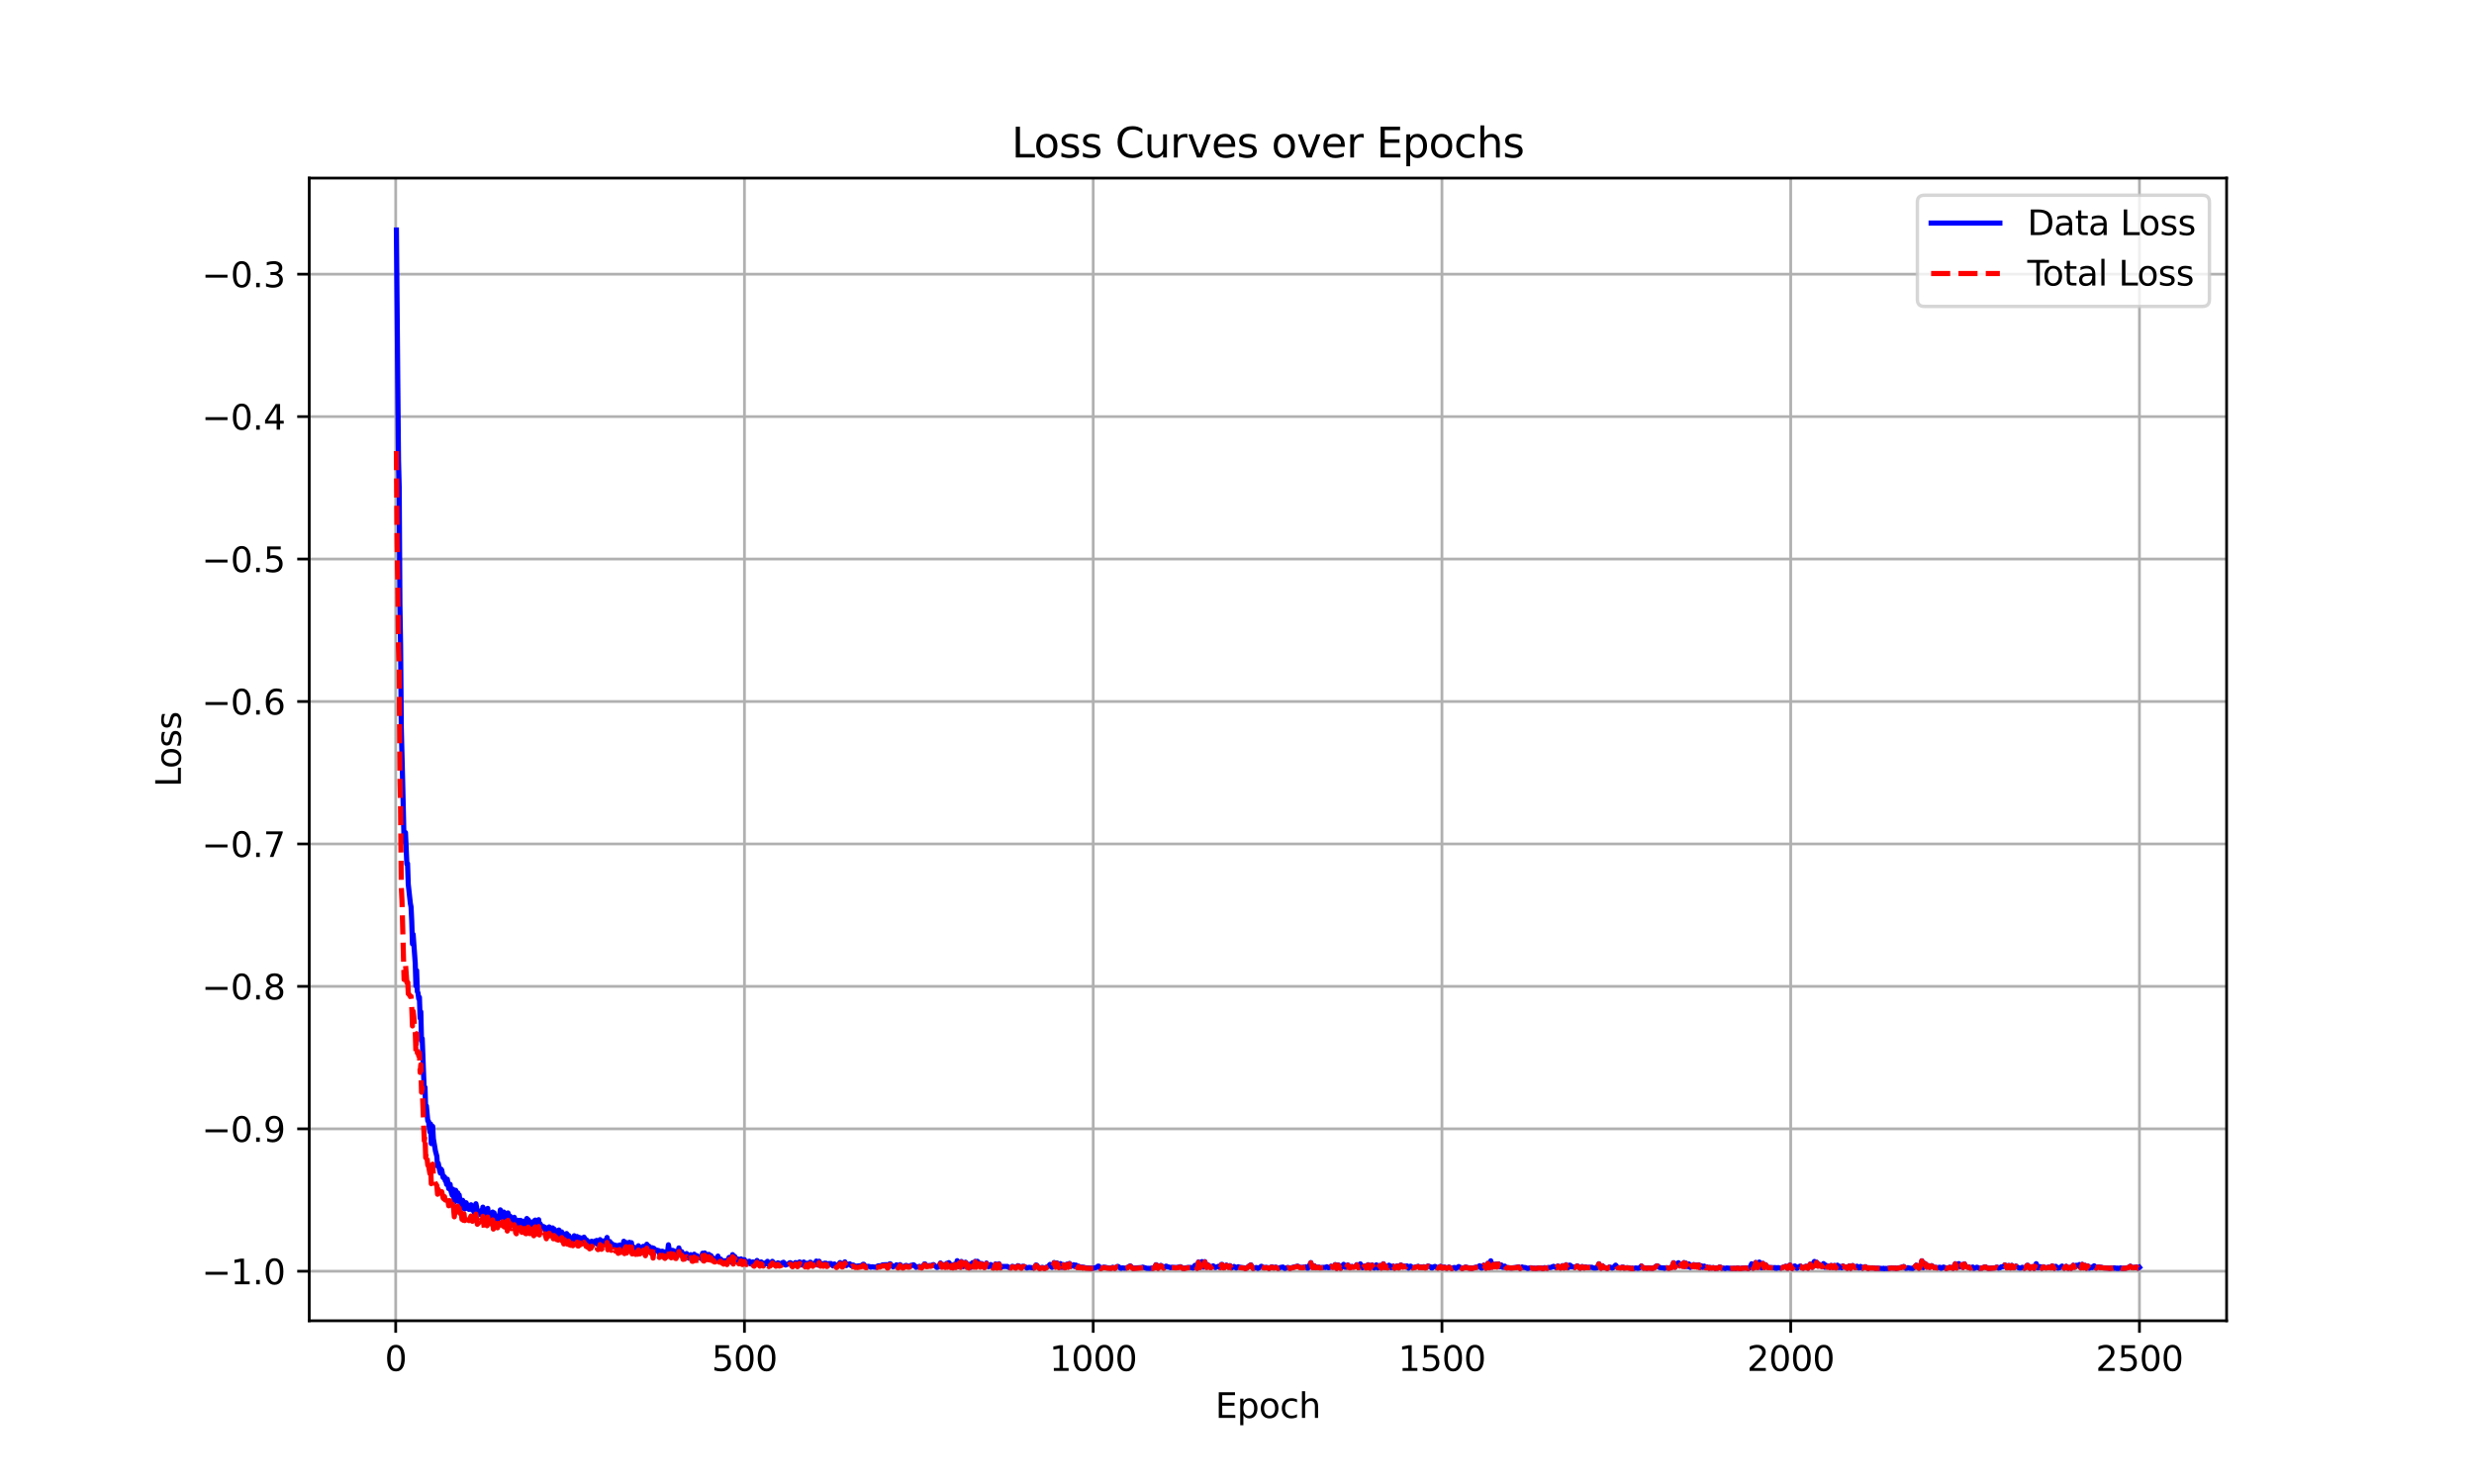 <?xml version="1.0" encoding="utf-8" standalone="no"?>
<!DOCTYPE svg PUBLIC "-//W3C//DTD SVG 1.1//EN"
  "http://www.w3.org/Graphics/SVG/1.1/DTD/svg11.dtd">
<svg xmlns:xlink="http://www.w3.org/1999/xlink" width="720pt" height="432pt" viewBox="0 0 720 432" xmlns="http://www.w3.org/2000/svg" version="1.1">
 <defs>
  <style type="text/css">*{stroke-linejoin: round; stroke-linecap: butt}</style>
 </defs>
 <g id="figure_1">
  <g id="patch_1">
   <path d="M 0 432 
L 720 432 
L 720 0 
L 0 0 
z
" style="fill: #ffffff"/>
  </g>
  <g id="axes_1">
   <g id="patch_2">
    <path d="M 90 384.48 
L 648 384.48 
L 648 51.84 
L 90 51.84 
z
" style="fill: #ffffff"/>
   </g>
   <g id="matplotlib.axis_1">
    <g id="xtick_1">
     <g id="line2d_1">
      <path d="M 115.161 384.48 
L 115.161 51.84 
" clip-path="url(#pccb7284f60)" style="fill: none; stroke: #b0b0b0; stroke-width: 0.8; stroke-linecap: square"/>
     </g>
     <g id="line2d_2">
      <defs>
       <path id="m142096d374" d="M 0 0 
L 0 3.5 
" style="stroke: #000000; stroke-width: 0.8"/>
      </defs>
      <g>
       <use xlink:href="#m142096d374" x="115.161" y="384.48" style="stroke: #000000; stroke-width: 0.8"/>
      </g>
     </g>
     <g id="text_1">
      <!-- 0 -->
      <g transform="translate(111.979 399.078) scale(0.1 -0.1)">
       <defs>
        <path id="DejaVuSans-30" d="M 2034 4250 
Q 1547 4250 1301 3770 
Q 1056 3291 1056 2328 
Q 1056 1369 1301 889 
Q 1547 409 2034 409 
Q 2525 409 2770 889 
Q 3016 1369 3016 2328 
Q 3016 3291 2770 3770 
Q 2525 4250 2034 4250 
z
M 2034 4750 
Q 2819 4750 3233 4129 
Q 3647 3509 3647 2328 
Q 3647 1150 3233 529 
Q 2819 -91 2034 -91 
Q 1250 -91 836 529 
Q 422 1150 422 2328 
Q 422 3509 836 4129 
Q 1250 4750 2034 4750 
z
" transform="scale(0.016)"/>
       </defs>
       <use xlink:href="#DejaVuSans-30"/>
      </g>
     </g>
    </g>
    <g id="xtick_2">
     <g id="line2d_3">
      <path d="M 216.656 384.48 
L 216.656 51.84 
" clip-path="url(#pccb7284f60)" style="fill: none; stroke: #b0b0b0; stroke-width: 0.8; stroke-linecap: square"/>
     </g>
     <g id="line2d_4">
      <g>
       <use xlink:href="#m142096d374" x="216.656" y="384.48" style="stroke: #000000; stroke-width: 0.8"/>
      </g>
     </g>
     <g id="text_2">
      <!-- 500 -->
      <g transform="translate(207.112 399.078) scale(0.1 -0.1)">
       <defs>
        <path id="DejaVuSans-35" d="M 691 4666 
L 3169 4666 
L 3169 4134 
L 1269 4134 
L 1269 2991 
Q 1406 3038 1543 3061 
Q 1681 3084 1819 3084 
Q 2600 3084 3056 2656 
Q 3513 2228 3513 1497 
Q 3513 744 3044 326 
Q 2575 -91 1722 -91 
Q 1428 -91 1123 -41 
Q 819 9 494 109 
L 494 744 
Q 775 591 1075 516 
Q 1375 441 1709 441 
Q 2250 441 2565 725 
Q 2881 1009 2881 1497 
Q 2881 1984 2565 2268 
Q 2250 2553 1709 2553 
Q 1456 2553 1204 2497 
Q 953 2441 691 2322 
L 691 4666 
z
" transform="scale(0.016)"/>
       </defs>
       <use xlink:href="#DejaVuSans-35"/>
       <use xlink:href="#DejaVuSans-30" x="63.623"/>
       <use xlink:href="#DejaVuSans-30" x="127.246"/>
      </g>
     </g>
    </g>
    <g id="xtick_3">
     <g id="line2d_5">
      <path d="M 318.151 384.48 
L 318.151 51.84 
" clip-path="url(#pccb7284f60)" style="fill: none; stroke: #b0b0b0; stroke-width: 0.8; stroke-linecap: square"/>
     </g>
     <g id="line2d_6">
      <g>
       <use xlink:href="#m142096d374" x="318.151" y="384.48" style="stroke: #000000; stroke-width: 0.8"/>
      </g>
     </g>
     <g id="text_3">
      <!-- 1000 -->
      <g transform="translate(305.426 399.078) scale(0.1 -0.1)">
       <defs>
        <path id="DejaVuSans-31" d="M 794 531 
L 1825 531 
L 1825 4091 
L 703 3866 
L 703 4441 
L 1819 4666 
L 2450 4666 
L 2450 531 
L 3481 531 
L 3481 0 
L 794 0 
L 794 531 
z
" transform="scale(0.016)"/>
       </defs>
       <use xlink:href="#DejaVuSans-31"/>
       <use xlink:href="#DejaVuSans-30" x="63.623"/>
       <use xlink:href="#DejaVuSans-30" x="127.246"/>
       <use xlink:href="#DejaVuSans-30" x="190.869"/>
      </g>
     </g>
    </g>
    <g id="xtick_4">
     <g id="line2d_7">
      <path d="M 419.646 384.48 
L 419.646 51.84 
" clip-path="url(#pccb7284f60)" style="fill: none; stroke: #b0b0b0; stroke-width: 0.8; stroke-linecap: square"/>
     </g>
     <g id="line2d_8">
      <g>
       <use xlink:href="#m142096d374" x="419.646" y="384.48" style="stroke: #000000; stroke-width: 0.8"/>
      </g>
     </g>
     <g id="text_4">
      <!-- 1500 -->
      <g transform="translate(406.921 399.078) scale(0.1 -0.1)">
       <use xlink:href="#DejaVuSans-31"/>
       <use xlink:href="#DejaVuSans-35" x="63.623"/>
       <use xlink:href="#DejaVuSans-30" x="127.246"/>
       <use xlink:href="#DejaVuSans-30" x="190.869"/>
      </g>
     </g>
    </g>
    <g id="xtick_5">
     <g id="line2d_9">
      <path d="M 521.141 384.48 
L 521.141 51.84 
" clip-path="url(#pccb7284f60)" style="fill: none; stroke: #b0b0b0; stroke-width: 0.8; stroke-linecap: square"/>
     </g>
     <g id="line2d_10">
      <g>
       <use xlink:href="#m142096d374" x="521.141" y="384.48" style="stroke: #000000; stroke-width: 0.8"/>
      </g>
     </g>
     <g id="text_5">
      <!-- 2000 -->
      <g transform="translate(508.416 399.078) scale(0.1 -0.1)">
       <defs>
        <path id="DejaVuSans-32" d="M 1228 531 
L 3431 531 
L 3431 0 
L 469 0 
L 469 531 
Q 828 903 1448 1529 
Q 2069 2156 2228 2338 
Q 2531 2678 2651 2914 
Q 2772 3150 2772 3378 
Q 2772 3750 2511 3984 
Q 2250 4219 1831 4219 
Q 1534 4219 1204 4116 
Q 875 4013 500 3803 
L 500 4441 
Q 881 4594 1212 4672 
Q 1544 4750 1819 4750 
Q 2544 4750 2975 4387 
Q 3406 4025 3406 3419 
Q 3406 3131 3298 2873 
Q 3191 2616 2906 2266 
Q 2828 2175 2409 1742 
Q 1991 1309 1228 531 
z
" transform="scale(0.016)"/>
       </defs>
       <use xlink:href="#DejaVuSans-32"/>
       <use xlink:href="#DejaVuSans-30" x="63.623"/>
       <use xlink:href="#DejaVuSans-30" x="127.246"/>
       <use xlink:href="#DejaVuSans-30" x="190.869"/>
      </g>
     </g>
    </g>
    <g id="xtick_6">
     <g id="line2d_11">
      <path d="M 622.636 384.48 
L 622.636 51.84 
" clip-path="url(#pccb7284f60)" style="fill: none; stroke: #b0b0b0; stroke-width: 0.8; stroke-linecap: square"/>
     </g>
     <g id="line2d_12">
      <g>
       <use xlink:href="#m142096d374" x="622.636" y="384.48" style="stroke: #000000; stroke-width: 0.8"/>
      </g>
     </g>
     <g id="text_6">
      <!-- 2500 -->
      <g transform="translate(609.911 399.078) scale(0.1 -0.1)">
       <use xlink:href="#DejaVuSans-32"/>
       <use xlink:href="#DejaVuSans-35" x="63.623"/>
       <use xlink:href="#DejaVuSans-30" x="127.246"/>
       <use xlink:href="#DejaVuSans-30" x="190.869"/>
      </g>
     </g>
    </g>
    <g id="text_7">
     <!-- Epoch -->
     <g transform="translate(353.689 412.757) scale(0.1 -0.1)">
      <defs>
       <path id="DejaVuSans-45" d="M 628 4666 
L 3578 4666 
L 3578 4134 
L 1259 4134 
L 1259 2753 
L 3481 2753 
L 3481 2222 
L 1259 2222 
L 1259 531 
L 3634 531 
L 3634 0 
L 628 0 
L 628 4666 
z
" transform="scale(0.016)"/>
       <path id="DejaVuSans-70" d="M 1159 525 
L 1159 -1331 
L 581 -1331 
L 581 3500 
L 1159 3500 
L 1159 2969 
Q 1341 3281 1617 3432 
Q 1894 3584 2278 3584 
Q 2916 3584 3314 3078 
Q 3713 2572 3713 1747 
Q 3713 922 3314 415 
Q 2916 -91 2278 -91 
Q 1894 -91 1617 61 
Q 1341 213 1159 525 
z
M 3116 1747 
Q 3116 2381 2855 2742 
Q 2594 3103 2138 3103 
Q 1681 3103 1420 2742 
Q 1159 2381 1159 1747 
Q 1159 1113 1420 752 
Q 1681 391 2138 391 
Q 2594 391 2855 752 
Q 3116 1113 3116 1747 
z
" transform="scale(0.016)"/>
       <path id="DejaVuSans-6f" d="M 1959 3097 
Q 1497 3097 1228 2736 
Q 959 2375 959 1747 
Q 959 1119 1226 758 
Q 1494 397 1959 397 
Q 2419 397 2687 759 
Q 2956 1122 2956 1747 
Q 2956 2369 2687 2733 
Q 2419 3097 1959 3097 
z
M 1959 3584 
Q 2709 3584 3137 3096 
Q 3566 2609 3566 1747 
Q 3566 888 3137 398 
Q 2709 -91 1959 -91 
Q 1206 -91 779 398 
Q 353 888 353 1747 
Q 353 2609 779 3096 
Q 1206 3584 1959 3584 
z
" transform="scale(0.016)"/>
       <path id="DejaVuSans-63" d="M 3122 3366 
L 3122 2828 
Q 2878 2963 2633 3030 
Q 2388 3097 2138 3097 
Q 1578 3097 1268 2742 
Q 959 2388 959 1747 
Q 959 1106 1268 751 
Q 1578 397 2138 397 
Q 2388 397 2633 464 
Q 2878 531 3122 666 
L 3122 134 
Q 2881 22 2623 -34 
Q 2366 -91 2075 -91 
Q 1284 -91 818 406 
Q 353 903 353 1747 
Q 353 2603 823 3093 
Q 1294 3584 2113 3584 
Q 2378 3584 2631 3529 
Q 2884 3475 3122 3366 
z
" transform="scale(0.016)"/>
       <path id="DejaVuSans-68" d="M 3513 2113 
L 3513 0 
L 2938 0 
L 2938 2094 
Q 2938 2591 2744 2837 
Q 2550 3084 2163 3084 
Q 1697 3084 1428 2787 
Q 1159 2491 1159 1978 
L 1159 0 
L 581 0 
L 581 4863 
L 1159 4863 
L 1159 2956 
Q 1366 3272 1645 3428 
Q 1925 3584 2291 3584 
Q 2894 3584 3203 3211 
Q 3513 2838 3513 2113 
z
" transform="scale(0.016)"/>
      </defs>
      <use xlink:href="#DejaVuSans-45"/>
      <use xlink:href="#DejaVuSans-70" x="63.184"/>
      <use xlink:href="#DejaVuSans-6f" x="126.66"/>
      <use xlink:href="#DejaVuSans-63" x="187.842"/>
      <use xlink:href="#DejaVuSans-68" x="242.822"/>
     </g>
    </g>
   </g>
   <g id="matplotlib.axis_2">
    <g id="ytick_1">
     <g id="line2d_13">
      <path d="M 90 370.068 
L 648 370.068 
" clip-path="url(#pccb7284f60)" style="fill: none; stroke: #b0b0b0; stroke-width: 0.8; stroke-linecap: square"/>
     </g>
     <g id="line2d_14">
      <defs>
       <path id="m9e20a460f2" d="M 0 0 
L -3.5 0 
" style="stroke: #000000; stroke-width: 0.8"/>
      </defs>
      <g>
       <use xlink:href="#m9e20a460f2" x="90" y="370.068" style="stroke: #000000; stroke-width: 0.8"/>
      </g>
     </g>
     <g id="text_8">
      <!-- −1.0 -->
      <g transform="translate(58.717 373.868) scale(0.1 -0.1)">
       <defs>
        <path id="DejaVuSans-2212" d="M 678 2272 
L 4684 2272 
L 4684 1741 
L 678 1741 
L 678 2272 
z
" transform="scale(0.016)"/>
        <path id="DejaVuSans-2e" d="M 684 794 
L 1344 794 
L 1344 0 
L 684 0 
L 684 794 
z
" transform="scale(0.016)"/>
       </defs>
       <use xlink:href="#DejaVuSans-2212"/>
       <use xlink:href="#DejaVuSans-31" x="83.789"/>
       <use xlink:href="#DejaVuSans-2e" x="147.412"/>
       <use xlink:href="#DejaVuSans-30" x="179.199"/>
      </g>
     </g>
    </g>
    <g id="ytick_2">
     <g id="line2d_15">
      <path d="M 90 328.603 
L 648 328.603 
" clip-path="url(#pccb7284f60)" style="fill: none; stroke: #b0b0b0; stroke-width: 0.8; stroke-linecap: square"/>
     </g>
     <g id="line2d_16">
      <g>
       <use xlink:href="#m9e20a460f2" x="90" y="328.603" style="stroke: #000000; stroke-width: 0.8"/>
      </g>
     </g>
     <g id="text_9">
      <!-- −0.9 -->
      <g transform="translate(58.717 332.402) scale(0.1 -0.1)">
       <defs>
        <path id="DejaVuSans-39" d="M 703 97 
L 703 672 
Q 941 559 1184 500 
Q 1428 441 1663 441 
Q 2288 441 2617 861 
Q 2947 1281 2994 2138 
Q 2813 1869 2534 1725 
Q 2256 1581 1919 1581 
Q 1219 1581 811 2004 
Q 403 2428 403 3163 
Q 403 3881 828 4315 
Q 1253 4750 1959 4750 
Q 2769 4750 3195 4129 
Q 3622 3509 3622 2328 
Q 3622 1225 3098 567 
Q 2575 -91 1691 -91 
Q 1453 -91 1209 -44 
Q 966 3 703 97 
z
M 1959 2075 
Q 2384 2075 2632 2365 
Q 2881 2656 2881 3163 
Q 2881 3666 2632 3958 
Q 2384 4250 1959 4250 
Q 1534 4250 1286 3958 
Q 1038 3666 1038 3163 
Q 1038 2656 1286 2365 
Q 1534 2075 1959 2075 
z
" transform="scale(0.016)"/>
       </defs>
       <use xlink:href="#DejaVuSans-2212"/>
       <use xlink:href="#DejaVuSans-30" x="83.789"/>
       <use xlink:href="#DejaVuSans-2e" x="147.412"/>
       <use xlink:href="#DejaVuSans-39" x="179.199"/>
      </g>
     </g>
    </g>
    <g id="ytick_3">
     <g id="line2d_17">
      <path d="M 90 287.138 
L 648 287.138 
" clip-path="url(#pccb7284f60)" style="fill: none; stroke: #b0b0b0; stroke-width: 0.8; stroke-linecap: square"/>
     </g>
     <g id="line2d_18">
      <g>
       <use xlink:href="#m9e20a460f2" x="90" y="287.138" style="stroke: #000000; stroke-width: 0.8"/>
      </g>
     </g>
     <g id="text_10">
      <!-- −0.8 -->
      <g transform="translate(58.717 290.937) scale(0.1 -0.1)">
       <defs>
        <path id="DejaVuSans-38" d="M 2034 2216 
Q 1584 2216 1326 1975 
Q 1069 1734 1069 1313 
Q 1069 891 1326 650 
Q 1584 409 2034 409 
Q 2484 409 2743 651 
Q 3003 894 3003 1313 
Q 3003 1734 2745 1975 
Q 2488 2216 2034 2216 
z
M 1403 2484 
Q 997 2584 770 2862 
Q 544 3141 544 3541 
Q 544 4100 942 4425 
Q 1341 4750 2034 4750 
Q 2731 4750 3128 4425 
Q 3525 4100 3525 3541 
Q 3525 3141 3298 2862 
Q 3072 2584 2669 2484 
Q 3125 2378 3379 2068 
Q 3634 1759 3634 1313 
Q 3634 634 3220 271 
Q 2806 -91 2034 -91 
Q 1263 -91 848 271 
Q 434 634 434 1313 
Q 434 1759 690 2068 
Q 947 2378 1403 2484 
z
M 1172 3481 
Q 1172 3119 1398 2916 
Q 1625 2713 2034 2713 
Q 2441 2713 2670 2916 
Q 2900 3119 2900 3481 
Q 2900 3844 2670 4047 
Q 2441 4250 2034 4250 
Q 1625 4250 1398 4047 
Q 1172 3844 1172 3481 
z
" transform="scale(0.016)"/>
       </defs>
       <use xlink:href="#DejaVuSans-2212"/>
       <use xlink:href="#DejaVuSans-30" x="83.789"/>
       <use xlink:href="#DejaVuSans-2e" x="147.412"/>
       <use xlink:href="#DejaVuSans-38" x="179.199"/>
      </g>
     </g>
    </g>
    <g id="ytick_4">
     <g id="line2d_19">
      <path d="M 90 245.673 
L 648 245.673 
" clip-path="url(#pccb7284f60)" style="fill: none; stroke: #b0b0b0; stroke-width: 0.8; stroke-linecap: square"/>
     </g>
     <g id="line2d_20">
      <g>
       <use xlink:href="#m9e20a460f2" x="90" y="245.673" style="stroke: #000000; stroke-width: 0.8"/>
      </g>
     </g>
     <g id="text_11">
      <!-- −0.7 -->
      <g transform="translate(58.717 249.472) scale(0.1 -0.1)">
       <defs>
        <path id="DejaVuSans-37" d="M 525 4666 
L 3525 4666 
L 3525 4397 
L 1831 0 
L 1172 0 
L 2766 4134 
L 525 4134 
L 525 4666 
z
" transform="scale(0.016)"/>
       </defs>
       <use xlink:href="#DejaVuSans-2212"/>
       <use xlink:href="#DejaVuSans-30" x="83.789"/>
       <use xlink:href="#DejaVuSans-2e" x="147.412"/>
       <use xlink:href="#DejaVuSans-37" x="179.199"/>
      </g>
     </g>
    </g>
    <g id="ytick_5">
     <g id="line2d_21">
      <path d="M 90 204.208 
L 648 204.208 
" clip-path="url(#pccb7284f60)" style="fill: none; stroke: #b0b0b0; stroke-width: 0.8; stroke-linecap: square"/>
     </g>
     <g id="line2d_22">
      <g>
       <use xlink:href="#m9e20a460f2" x="90" y="204.208" style="stroke: #000000; stroke-width: 0.8"/>
      </g>
     </g>
     <g id="text_12">
      <!-- −0.6 -->
      <g transform="translate(58.717 208.007) scale(0.1 -0.1)">
       <defs>
        <path id="DejaVuSans-36" d="M 2113 2584 
Q 1688 2584 1439 2293 
Q 1191 2003 1191 1497 
Q 1191 994 1439 701 
Q 1688 409 2113 409 
Q 2538 409 2786 701 
Q 3034 994 3034 1497 
Q 3034 2003 2786 2293 
Q 2538 2584 2113 2584 
z
M 3366 4563 
L 3366 3988 
Q 3128 4100 2886 4159 
Q 2644 4219 2406 4219 
Q 1781 4219 1451 3797 
Q 1122 3375 1075 2522 
Q 1259 2794 1537 2939 
Q 1816 3084 2150 3084 
Q 2853 3084 3261 2657 
Q 3669 2231 3669 1497 
Q 3669 778 3244 343 
Q 2819 -91 2113 -91 
Q 1303 -91 875 529 
Q 447 1150 447 2328 
Q 447 3434 972 4092 
Q 1497 4750 2381 4750 
Q 2619 4750 2861 4703 
Q 3103 4656 3366 4563 
z
" transform="scale(0.016)"/>
       </defs>
       <use xlink:href="#DejaVuSans-2212"/>
       <use xlink:href="#DejaVuSans-30" x="83.789"/>
       <use xlink:href="#DejaVuSans-2e" x="147.412"/>
       <use xlink:href="#DejaVuSans-36" x="179.199"/>
      </g>
     </g>
    </g>
    <g id="ytick_6">
     <g id="line2d_23">
      <path d="M 90 162.742 
L 648 162.742 
" clip-path="url(#pccb7284f60)" style="fill: none; stroke: #b0b0b0; stroke-width: 0.8; stroke-linecap: square"/>
     </g>
     <g id="line2d_24">
      <g>
       <use xlink:href="#m9e20a460f2" x="90" y="162.742" style="stroke: #000000; stroke-width: 0.8"/>
      </g>
     </g>
     <g id="text_13">
      <!-- −0.5 -->
      <g transform="translate(58.717 166.542) scale(0.1 -0.1)">
       <use xlink:href="#DejaVuSans-2212"/>
       <use xlink:href="#DejaVuSans-30" x="83.789"/>
       <use xlink:href="#DejaVuSans-2e" x="147.412"/>
       <use xlink:href="#DejaVuSans-35" x="179.199"/>
      </g>
     </g>
    </g>
    <g id="ytick_7">
     <g id="line2d_25">
      <path d="M 90 121.277 
L 648 121.277 
" clip-path="url(#pccb7284f60)" style="fill: none; stroke: #b0b0b0; stroke-width: 0.8; stroke-linecap: square"/>
     </g>
     <g id="line2d_26">
      <g>
       <use xlink:href="#m9e20a460f2" x="90" y="121.277" style="stroke: #000000; stroke-width: 0.8"/>
      </g>
     </g>
     <g id="text_14">
      <!-- −0.4 -->
      <g transform="translate(58.717 125.077) scale(0.1 -0.1)">
       <defs>
        <path id="DejaVuSans-34" d="M 2419 4116 
L 825 1625 
L 2419 1625 
L 2419 4116 
z
M 2253 4666 
L 3047 4666 
L 3047 1625 
L 3713 1625 
L 3713 1100 
L 3047 1100 
L 3047 0 
L 2419 0 
L 2419 1100 
L 313 1100 
L 313 1709 
L 2253 4666 
z
" transform="scale(0.016)"/>
       </defs>
       <use xlink:href="#DejaVuSans-2212"/>
       <use xlink:href="#DejaVuSans-30" x="83.789"/>
       <use xlink:href="#DejaVuSans-2e" x="147.412"/>
       <use xlink:href="#DejaVuSans-34" x="179.199"/>
      </g>
     </g>
    </g>
    <g id="ytick_8">
     <g id="line2d_27">
      <path d="M 90 79.812 
L 648 79.812 
" clip-path="url(#pccb7284f60)" style="fill: none; stroke: #b0b0b0; stroke-width: 0.8; stroke-linecap: square"/>
     </g>
     <g id="line2d_28">
      <g>
       <use xlink:href="#m9e20a460f2" x="90" y="79.812" style="stroke: #000000; stroke-width: 0.8"/>
      </g>
     </g>
     <g id="text_15">
      <!-- −0.3 -->
      <g transform="translate(58.717 83.611) scale(0.1 -0.1)">
       <defs>
        <path id="DejaVuSans-33" d="M 2597 2516 
Q 3050 2419 3304 2112 
Q 3559 1806 3559 1356 
Q 3559 666 3084 287 
Q 2609 -91 1734 -91 
Q 1441 -91 1130 -33 
Q 819 25 488 141 
L 488 750 
Q 750 597 1062 519 
Q 1375 441 1716 441 
Q 2309 441 2620 675 
Q 2931 909 2931 1356 
Q 2931 1769 2642 2001 
Q 2353 2234 1838 2234 
L 1294 2234 
L 1294 2753 
L 1863 2753 
Q 2328 2753 2575 2939 
Q 2822 3125 2822 3475 
Q 2822 3834 2567 4026 
Q 2313 4219 1838 4219 
Q 1578 4219 1281 4162 
Q 984 4106 628 3988 
L 628 4550 
Q 988 4650 1302 4700 
Q 1616 4750 1894 4750 
Q 2613 4750 3031 4423 
Q 3450 4097 3450 3541 
Q 3450 3153 3228 2886 
Q 3006 2619 2597 2516 
z
" transform="scale(0.016)"/>
       </defs>
       <use xlink:href="#DejaVuSans-2212"/>
       <use xlink:href="#DejaVuSans-30" x="83.789"/>
       <use xlink:href="#DejaVuSans-2e" x="147.412"/>
       <use xlink:href="#DejaVuSans-33" x="179.199"/>
      </g>
     </g>
    </g>
    <g id="text_16">
     <!-- Loss -->
     <g transform="translate(52.638 229.127) rotate(-90) scale(0.1 -0.1)">
      <defs>
       <path id="DejaVuSans-4c" d="M 628 4666 
L 1259 4666 
L 1259 531 
L 3531 531 
L 3531 0 
L 628 0 
L 628 4666 
z
" transform="scale(0.016)"/>
       <path id="DejaVuSans-73" d="M 2834 3397 
L 2834 2853 
Q 2591 2978 2328 3040 
Q 2066 3103 1784 3103 
Q 1356 3103 1142 2972 
Q 928 2841 928 2578 
Q 928 2378 1081 2264 
Q 1234 2150 1697 2047 
L 1894 2003 
Q 2506 1872 2764 1633 
Q 3022 1394 3022 966 
Q 3022 478 2636 193 
Q 2250 -91 1575 -91 
Q 1294 -91 989 -36 
Q 684 19 347 128 
L 347 722 
Q 666 556 975 473 
Q 1284 391 1588 391 
Q 1994 391 2212 530 
Q 2431 669 2431 922 
Q 2431 1156 2273 1281 
Q 2116 1406 1581 1522 
L 1381 1569 
Q 847 1681 609 1914 
Q 372 2147 372 2553 
Q 372 3047 722 3315 
Q 1072 3584 1716 3584 
Q 2034 3584 2315 3537 
Q 2597 3491 2834 3397 
z
" transform="scale(0.016)"/>
      </defs>
      <use xlink:href="#DejaVuSans-4c"/>
      <use xlink:href="#DejaVuSans-6f" x="53.963"/>
      <use xlink:href="#DejaVuSans-73" x="115.145"/>
      <use xlink:href="#DejaVuSans-73" x="167.244"/>
     </g>
    </g>
   </g>
   <g id="line2d_29">
    <path d="M 115.364 66.96 
L 115.77 112.128 
L 115.973 133.774 
L 116.176 141.755 
L 116.379 175.882 
L 116.582 187.793 
L 116.785 211.817 
L 117.191 227.976 
L 117.597 245.041 
L 118.003 242.37 
L 118.408 251.543 
L 118.611 251.373 
L 118.814 257.405 
L 119.423 262.977 
L 119.626 264.009 
L 119.829 268.153 
L 120.032 274.765 
L 120.235 272 
L 120.844 280.378 
L 121.047 287.006 
L 121.25 282.516 
L 121.453 288.642 
L 121.656 289.062 
L 121.859 290.75 
L 122.062 290.331 
L 122.265 296.389 
L 122.468 294.533 
L 122.671 302.954 
L 122.874 302.325 
L 123.483 317.969 
L 123.686 316.537 
L 123.889 323.191 
L 124.092 321.931 
L 124.498 326.277 
L 124.701 326.396 
L 125.107 329.515 
L 125.31 327.187 
L 125.513 332.903 
L 125.716 328.121 
L 125.919 327.891 
L 126.122 331.473 
L 126.731 335.086 
L 127.137 336.614 
L 127.34 339.44 
L 127.543 338.621 
L 127.949 340.726 
L 128.152 341.481 
L 128.355 340.33 
L 128.558 340.618 
L 128.964 342.782 
L 129.167 342.939 
L 129.37 342.58 
L 129.573 343.712 
L 129.776 343.823 
L 129.979 344.797 
L 130.182 343.267 
L 130.588 346.01 
L 130.791 345.878 
L 130.994 344.75 
L 131.197 346.565 
L 131.603 347.932 
L 131.806 346.184 
L 132.009 347.625 
L 132.212 350.037 
L 132.618 346.503 
L 132.821 348.906 
L 133.227 347.245 
L 133.43 349.72 
L 133.633 347.86 
L 133.836 349.417 
L 134.039 349.713 
L 134.242 349.393 
L 134.445 351.389 
L 134.648 349.411 
L 134.851 351.744 
L 135.054 349.944 
L 135.257 351.94 
L 135.46 351.267 
L 135.663 350.128 
L 136.475 352.054 
L 136.881 351.223 
L 137.084 350.718 
L 137.287 351.215 
L 137.49 352.293 
L 137.693 351.151 
L 137.896 351.283 
L 138.099 353.147 
L 138.302 352.746 
L 138.505 350.416 
L 138.708 351.422 
L 138.911 353.455 
L 139.316 353.166 
L 139.519 352.606 
L 139.722 353.537 
L 139.925 353.191 
L 140.128 352.308 
L 140.331 352.938 
L 140.534 351.407 
L 140.94 354.94 
L 141.143 353.123 
L 141.346 353.226 
L 141.752 354.226 
L 141.955 351.771 
L 142.158 354.616 
L 142.767 353.433 
L 142.97 353.912 
L 143.376 352.833 
L 143.579 355.545 
L 143.782 353.064 
L 143.985 354.676 
L 144.188 353.849 
L 144.391 354.846 
L 144.594 354.417 
L 144.797 355.307 
L 145 354.092 
L 145.406 353.811 
L 145.609 352.199 
L 145.812 354.501 
L 146.015 354.526 
L 146.218 353.6 
L 146.421 354.824 
L 146.624 352.834 
L 146.827 355.126 
L 147.03 354.485 
L 147.233 354.599 
L 147.436 353.407 
L 147.639 356.196 
L 147.842 353.094 
L 148.045 353.948 
L 148.248 355.377 
L 148.451 354.022 
L 148.654 355.157 
L 148.857 355.512 
L 149.263 355.122 
L 149.466 355.935 
L 149.669 354.361 
L 149.872 354.961 
L 150.075 356.72 
L 150.278 357.05 
L 150.481 355.778 
L 150.887 355.255 
L 151.09 356.854 
L 151.293 355.446 
L 151.496 355.248 
L 151.902 356.583 
L 152.308 355.521 
L 152.511 355.566 
L 152.714 355.442 
L 152.917 356.886 
L 153.12 357.009 
L 153.323 354.711 
L 153.526 355.796 
L 153.729 355.073 
L 153.932 355.445 
L 154.135 356.988 
L 154.541 355.751 
L 154.744 357.893 
L 154.947 357.037 
L 155.353 357.713 
L 155.556 355.323 
L 155.759 355.172 
L 155.962 357.297 
L 156.368 356.448 
L 156.571 357.22 
L 156.774 355.055 
L 156.977 357.566 
L 157.18 356.222 
L 157.383 356.569 
L 157.789 357.548 
L 157.992 357.062 
L 158.195 357.055 
L 158.398 357.772 
L 158.601 357.269 
L 159.007 358.748 
L 159.21 357.981 
L 159.819 357.16 
L 160.224 357.633 
L 160.427 358.748 
L 160.833 357.453 
L 161.036 358.744 
L 161.239 357.777 
L 161.442 358.708 
L 161.645 358.175 
L 161.848 358.45 
L 162.051 359.097 
L 162.254 358.794 
L 162.457 359.27 
L 162.66 358.066 
L 162.863 359.989 
L 163.066 358.986 
L 163.269 359.223 
L 163.472 358.619 
L 163.675 359.704 
L 163.878 359.507 
L 164.081 360.5 
L 164.284 359.254 
L 164.487 360.267 
L 164.893 359.089 
L 165.096 360.547 
L 165.299 359.78 
L 165.502 359.648 
L 165.705 360.73 
L 166.111 360.829 
L 166.517 360.288 
L 166.72 360.95 
L 166.923 360.578 
L 167.126 359.735 
L 167.532 360.945 
L 167.735 360.951 
L 167.938 359.952 
L 168.141 361.075 
L 168.344 361.146 
L 168.547 360.21 
L 168.75 360.897 
L 168.953 360.357 
L 169.156 360.711 
L 169.359 361.721 
L 169.562 361.894 
L 169.765 360.326 
L 169.968 360.144 
L 170.171 360.59 
L 170.374 360.704 
L 170.577 361.351 
L 170.78 361.016 
L 170.983 361.487 
L 171.186 361.528 
L 171.592 362.022 
L 171.795 361.456 
L 171.998 361.876 
L 172.201 361.331 
L 172.404 361.414 
L 172.607 362.015 
L 172.81 361.868 
L 173.013 361.945 
L 173.216 361.266 
L 173.419 361.294 
L 173.622 361.092 
L 173.825 362.121 
L 174.028 362.363 
L 174.231 362.285 
L 174.637 360.859 
L 174.84 361.168 
L 175.043 362.258 
L 175.246 361.249 
L 175.449 361.865 
L 176.058 361.116 
L 176.261 361.651 
L 176.464 361.391 
L 176.667 360.231 
L 176.87 362.489 
L 177.073 362.243 
L 177.276 361.523 
L 177.479 361.417 
L 177.682 362.278 
L 177.885 362.646 
L 178.088 362.031 
L 178.291 363.044 
L 178.494 363.067 
L 178.9 362.43 
L 179.103 362.803 
L 179.509 362.581 
L 179.915 363.565 
L 180.118 362.76 
L 180.321 362.415 
L 180.524 363.307 
L 180.727 363.105 
L 180.929 363.25 
L 181.335 362.472 
L 181.538 361.336 
L 181.741 363.672 
L 181.944 362.017 
L 182.147 361.69 
L 182.35 363.518 
L 182.553 362.421 
L 182.756 362.422 
L 182.959 363.3 
L 183.162 361.643 
L 183.365 363.031 
L 183.771 361.761 
L 183.974 363.71 
L 184.177 362.904 
L 184.38 363.449 
L 184.583 363.118 
L 184.786 363.276 
L 184.989 363.819 
L 185.192 363.187 
L 185.395 363.15 
L 185.598 363.843 
L 185.801 362.651 
L 186.004 362.94 
L 186.207 363.795 
L 186.41 363.287 
L 186.613 363.432 
L 186.816 364.624 
L 187.222 362.808 
L 187.425 363.028 
L 187.831 364.428 
L 188.034 363.632 
L 188.237 362.211 
L 188.44 364.224 
L 188.643 363.127 
L 188.846 362.764 
L 189.049 363.161 
L 189.252 363.129 
L 189.455 363.715 
L 189.658 363.224 
L 189.861 363.233 
L 190.064 365.096 
L 190.267 363.38 
L 190.47 363.564 
L 190.673 364.082 
L 190.876 364.139 
L 191.079 363.916 
L 191.688 364.056 
L 191.891 364.937 
L 192.094 364.268 
L 192.5 364.358 
L 192.703 364.233 
L 192.906 364.298 
L 193.109 364.792 
L 193.312 364.447 
L 193.515 365.202 
L 193.718 364.592 
L 194.124 364.779 
L 194.327 364.062 
L 194.53 362.363 
L 194.733 363.572 
L 194.936 363.761 
L 195.139 364.186 
L 195.342 365.099 
L 195.748 363.981 
L 196.154 364.143 
L 196.56 365.252 
L 196.763 365.331 
L 196.966 364.649 
L 197.169 365.326 
L 197.575 363.279 
L 197.778 364.348 
L 197.981 364.246 
L 198.184 364.487 
L 198.387 364.355 
L 198.59 364.726 
L 198.793 365.645 
L 198.996 365.206 
L 199.199 365.612 
L 199.808 364.918 
L 200.214 365.471 
L 200.417 366.248 
L 200.62 365.983 
L 200.823 365.441 
L 201.026 365.239 
L 201.432 366.259 
L 201.635 366.303 
L 201.837 365.362 
L 202.04 365.111 
L 202.446 366.157 
L 202.852 365.538 
L 203.055 366.106 
L 203.461 366.175 
L 203.664 365.864 
L 204.07 366.384 
L 204.476 364.814 
L 204.679 366.311 
L 204.882 366.393 
L 205.085 364.745 
L 205.288 366.209 
L 205.491 366.616 
L 205.694 365.187 
L 205.897 365.8 
L 206.1 366.044 
L 206.303 365.161 
L 206.709 366.171 
L 206.912 365.512 
L 207.115 366.218 
L 207.318 366.07 
L 207.521 366.511 
L 207.724 366.325 
L 207.927 366.71 
L 208.13 366.727 
L 208.333 366.334 
L 208.536 366.751 
L 208.739 366.626 
L 208.942 365.656 
L 209.145 366.583 
L 209.348 366.783 
L 209.551 366.568 
L 209.754 366.537 
L 210.16 367.092 
L 210.363 367.088 
L 210.566 367.353 
L 210.769 367.031 
L 210.972 366.995 
L 211.175 367.294 
L 211.581 367.506 
L 212.19 366.047 
L 212.596 367.272 
L 212.799 367.434 
L 213.205 365.23 
L 213.408 367.368 
L 213.611 366.018 
L 213.814 365.747 
L 214.22 367.306 
L 214.626 366.451 
L 215.032 367.319 
L 215.235 367.242 
L 215.641 366.467 
L 216.047 367.535 
L 216.25 367.455 
L 216.453 366.7 
L 216.656 366.708 
L 216.859 367.37 
L 217.265 367.568 
L 217.468 367.355 
L 218.077 367.149 
L 218.483 367.948 
L 218.889 367.45 
L 219.092 367.344 
L 219.295 367.972 
L 219.498 368.072 
L 220.31 366.927 
L 221.122 368.047 
L 221.528 367.359 
L 222.137 368.032 
L 222.34 367.701 
L 222.543 367.737 
L 222.745 367.916 
L 223.354 367.187 
L 223.557 367.963 
L 223.76 368.198 
L 223.963 368.048 
L 224.166 368.072 
L 224.775 367.189 
L 225.587 368.134 
L 225.993 368.07 
L 226.196 367.983 
L 226.399 367.613 
L 226.602 367.705 
L 226.805 368.103 
L 227.414 367.925 
L 227.617 367.622 
L 228.023 367.453 
L 228.632 368.253 
L 229.444 367.92 
L 229.85 367.593 
L 230.053 367.59 
L 230.256 367.777 
L 230.459 368.186 
L 230.662 368.339 
L 231.271 367.796 
L 231.474 367.554 
L 231.677 367.58 
L 232.083 368.305 
L 232.286 368.169 
L 232.692 367.357 
L 232.895 367.519 
L 233.301 368.227 
L 233.504 368.255 
L 233.707 367.525 
L 233.91 367.382 
L 234.316 368.386 
L 234.722 367.738 
L 234.925 367.851 
L 235.128 368.486 
L 235.534 367.986 
L 235.737 367.448 
L 235.94 367.465 
L 236.549 368.236 
L 236.752 367.892 
L 237.361 367.828 
L 237.564 367.106 
L 237.767 367.342 
L 237.97 368.271 
L 238.173 367.974 
L 238.376 367.155 
L 238.782 368.205 
L 238.985 368.107 
L 239.188 367.86 
L 239.594 368.239 
L 239.797 368.104 
L 240 367.722 
L 240.406 367.739 
L 240.609 368.319 
L 240.812 368.254 
L 241.218 367.865 
L 241.421 367.826 
L 241.624 368.015 
L 241.827 367.819 
L 242.436 368.525 
L 242.842 367.952 
L 243.248 368.407 
L 243.451 368.614 
L 244.059 368.138 
L 244.465 367.542 
L 245.074 368.459 
L 245.277 368.415 
L 245.683 367.665 
L 245.886 367.342 
L 246.292 368.42 
L 246.495 368.052 
L 246.698 367.997 
L 246.901 368.109 
L 247.307 367.905 
L 247.713 368.441 
L 247.916 368.436 
L 248.119 368.246 
L 248.322 368.251 
L 248.931 368.633 
L 250.758 368.424 
L 251.164 368.057 
L 251.367 368.042 
L 251.773 368.624 
L 252.179 368.69 
L 252.788 368.638 
L 253.194 368.756 
L 253.397 368.88 
L 253.803 368.756 
L 254.818 368.897 
L 255.63 368.481 
L 256.239 368.484 
L 256.645 368.352 
L 256.848 368.202 
L 257.051 368.294 
L 257.254 368.17 
L 257.66 368.212 
L 257.863 368.134 
L 258.269 368.869 
L 258.472 368.792 
L 258.675 368.469 
L 258.878 367.934 
L 259.081 367.891 
L 259.893 368.779 
L 260.502 368.522 
L 260.908 368.185 
L 261.314 368.863 
L 261.517 368.779 
L 261.923 368.145 
L 262.126 368.28 
L 262.329 368.702 
L 262.532 368.734 
L 262.735 368.887 
L 262.938 368.83 
L 263.547 368.397 
L 263.75 368.369 
L 264.156 368.63 
L 264.561 368.665 
L 265.17 368.339 
L 265.373 368.428 
L 265.779 368.181 
L 265.982 368.246 
L 266.185 368.556 
L 266.388 368.652 
L 266.591 368.92 
L 266.794 368.756 
L 267.2 368.783 
L 267.606 368.639 
L 268.215 368.92 
L 268.824 368.32 
L 269.027 367.94 
L 269.23 367.952 
L 269.636 368.537 
L 270.042 368.49 
L 270.651 368.377 
L 270.854 368.442 
L 271.666 368.132 
L 272.681 368.957 
L 273.087 368.804 
L 273.29 368.617 
L 273.696 367.673 
L 274.102 368.716 
L 274.305 368.61 
L 274.508 368.17 
L 274.711 368.129 
L 274.914 368.703 
L 275.117 368.779 
L 275.523 367.777 
L 275.726 368.739 
L 275.929 368.65 
L 276.132 367.558 
L 276.335 367.8 
L 276.538 368.726 
L 276.741 368.826 
L 276.944 368.203 
L 277.147 368.236 
L 277.35 368.937 
L 277.553 368.757 
L 277.756 368.058 
L 277.959 367.976 
L 278.162 368.811 
L 278.365 368.297 
L 278.568 366.992 
L 278.974 368.73 
L 279.177 367.462 
L 279.583 368.78 
L 279.786 367.221 
L 280.192 368.747 
L 280.395 367.657 
L 280.598 368.63 
L 280.801 368.618 
L 281.004 367.45 
L 281.207 367.93 
L 281.41 368.802 
L 281.613 367.994 
L 281.816 368.298 
L 282.019 368.987 
L 282.222 368.11 
L 282.425 368.002 
L 282.628 368.911 
L 282.831 368.56 
L 283.034 367.588 
L 283.44 368.713 
L 283.846 367.174 
L 284.049 368.742 
L 284.252 368.217 
L 284.455 367.178 
L 284.658 368.413 
L 284.861 368.253 
L 285.064 367.71 
L 285.267 368.709 
L 285.469 368.598 
L 285.672 367.825 
L 285.875 368.193 
L 286.281 368.301 
L 286.484 368.858 
L 286.687 368.754 
L 286.89 368.012 
L 287.093 367.692 
L 287.499 368.636 
L 287.702 368.753 
L 287.905 368.682 
L 288.311 368.119 
L 288.514 368.287 
L 288.92 368.949 
L 289.123 368.994 
L 289.326 368.736 
L 289.732 367.929 
L 290.138 368.994 
L 290.341 368.839 
L 290.747 367.894 
L 291.153 368.965 
L 291.559 368.84 
L 291.762 368.678 
L 292.371 368.685 
L 292.777 368.677 
L 293.183 368.666 
L 293.386 368.879 
L 293.792 368.99 
L 293.995 369.073 
L 294.401 368.808 
L 294.604 368.64 
L 295.213 368.8 
L 295.619 369.031 
L 296.228 368.449 
L 296.837 368.692 
L 297.04 368.999 
L 297.243 369.065 
L 297.649 368.619 
L 298.258 368.748 
L 298.867 369.117 
L 299.476 368.925 
L 300.694 369.091 
L 300.897 369.041 
L 301.303 368.576 
L 301.506 368.248 
L 301.709 368.311 
L 302.115 368.868 
L 302.521 369.154 
L 303.333 368.943 
L 303.942 369.141 
L 304.145 369.117 
L 304.957 368.687 
L 305.16 368.587 
L 305.566 368.082 
L 306.175 368.934 
L 306.377 368.677 
L 306.783 367.531 
L 307.189 368.774 
L 307.392 368.362 
L 307.595 367.639 
L 307.798 367.859 
L 308.001 368.774 
L 308.204 368.935 
L 308.407 368.17 
L 308.61 367.843 
L 308.813 368.792 
L 309.016 368.938 
L 309.219 368.349 
L 309.422 368.125 
L 309.828 368.953 
L 310.031 368.916 
L 310.234 368.666 
L 310.437 368.036 
L 310.64 368.005 
L 310.843 368.804 
L 311.046 368.492 
L 311.249 367.801 
L 311.452 368.368 
L 311.655 368.587 
L 312.264 368.358 
L 312.467 368.171 
L 312.67 368.67 
L 312.873 368.692 
L 313.076 368.266 
L 313.279 368.373 
L 313.482 368.881 
L 313.685 368.919 
L 313.888 368.586 
L 314.294 368.953 
L 314.7 368.864 
L 314.903 368.856 
L 315.106 369.047 
L 315.309 368.891 
L 315.918 369.063 
L 318.151 369.188 
L 319.166 368.933 
L 319.572 368.575 
L 319.775 368.596 
L 320.181 369.137 
L 320.384 369.178 
L 321.196 368.874 
L 321.805 368.948 
L 322.211 369.059 
L 323.226 369.154 
L 323.632 368.998 
L 323.835 368.924 
L 324.444 369.139 
L 325.256 368.662 
L 325.459 368.701 
L 326.068 369.169 
L 326.271 369.214 
L 326.677 369.068 
L 327.285 369.173 
L 327.894 369.076 
L 328.706 368.636 
L 328.909 368.497 
L 329.721 369.172 
L 332.36 368.979 
L 332.563 368.88 
L 333.781 369.216 
L 334.593 369.231 
L 335.811 369.064 
L 336.217 368.571 
L 336.42 368.171 
L 336.623 368.259 
L 336.826 368.907 
L 337.029 369.136 
L 337.638 368.479 
L 337.841 368.374 
L 338.044 368.467 
L 338.45 368.958 
L 338.653 369.087 
L 338.856 368.995 
L 339.262 368.614 
L 339.465 368.596 
L 339.871 368.839 
L 340.074 368.804 
L 340.48 368.967 
L 340.683 369.021 
L 340.886 368.916 
L 341.495 368.947 
L 342.307 368.992 
L 342.916 368.909 
L 343.525 368.744 
L 343.931 368.964 
L 344.134 369.131 
L 344.337 369.105 
L 344.54 369.193 
L 345.758 368.958 
L 346.57 368.965 
L 347.179 369.136 
L 347.788 368.333 
L 347.991 368.505 
L 348.193 368.992 
L 348.396 369.142 
L 348.599 368.595 
L 348.802 367.358 
L 349.005 367.943 
L 349.208 368.883 
L 349.411 368.857 
L 349.817 367.261 
L 350.223 368.865 
L 350.426 368.382 
L 350.629 367.268 
L 350.832 367.785 
L 351.035 368.848 
L 351.238 368.869 
L 351.644 368.275 
L 352.05 368.661 
L 352.253 368.944 
L 352.456 368.929 
L 353.065 368.508 
L 353.674 368.991 
L 354.689 368.598 
L 355.095 368.975 
L 355.298 368.667 
L 355.501 368.08 
L 355.704 368.097 
L 356.11 369.006 
L 356.313 368.955 
L 356.922 368.286 
L 357.531 368.878 
L 357.937 368.434 
L 358.14 368.575 
L 358.343 369.037 
L 358.546 369.04 
L 359.155 368.681 
L 359.764 369.111 
L 360.17 368.835 
L 360.373 368.757 
L 360.779 368.921 
L 361.997 369.048 
L 362.403 369.202 
L 362.809 369.107 
L 363.621 368.462 
L 364.027 368.209 
L 364.636 369.154 
L 365.651 368.982 
L 366.057 369.23 
L 366.666 368.948 
L 367.072 368.631 
L 367.275 368.689 
L 367.681 368.966 
L 367.884 369.032 
L 368.493 368.938 
L 369.101 369.056 
L 369.304 369.196 
L 370.116 368.773 
L 370.725 369.059 
L 371.131 368.89 
L 371.334 368.878 
L 371.943 369.164 
L 372.755 368.951 
L 373.364 368.845 
L 373.77 369.181 
L 373.973 369.232 
L 374.379 369.088 
L 374.785 368.961 
L 375.191 369.101 
L 375.394 369.171 
L 376.206 368.947 
L 377.627 368.591 
L 378.439 368.973 
L 379.454 368.888 
L 380.063 368.762 
L 380.469 369.154 
L 380.672 369.138 
L 381.078 368.473 
L 381.484 367.551 
L 381.89 368.893 
L 382.093 368.961 
L 382.296 368.509 
L 382.499 368.479 
L 382.905 368.979 
L 383.108 368.859 
L 383.514 368.905 
L 383.92 368.887 
L 384.123 369.029 
L 385.544 368.927 
L 385.747 368.981 
L 386.153 368.757 
L 386.559 369.034 
L 386.965 368.978 
L 387.371 368.605 
L 387.777 368.875 
L 387.98 368.87 
L 388.183 368.73 
L 388.589 368.13 
L 388.995 369.168 
L 389.401 368.229 
L 389.604 368.309 
L 390.009 369.092 
L 390.212 369.126 
L 390.415 368.957 
L 391.024 368.066 
L 391.43 368.902 
L 391.836 368.888 
L 392.039 368.412 
L 392.242 368.23 
L 392.445 368.458 
L 392.648 368.869 
L 392.851 369.015 
L 393.46 368.661 
L 393.663 368.838 
L 394.069 368.813 
L 394.475 368.685 
L 394.881 368.156 
L 395.287 368.964 
L 395.49 368.94 
L 395.896 367.922 
L 396.505 369.037 
L 396.708 368.921 
L 397.114 368.525 
L 397.317 368.678 
L 397.52 369.046 
L 397.723 369.004 
L 398.129 368.168 
L 398.332 368.243 
L 398.738 369.108 
L 398.941 368.882 
L 399.347 368.24 
L 399.55 368.463 
L 399.956 369.116 
L 400.159 368.903 
L 400.565 368.21 
L 400.971 369.097 
L 401.174 368.92 
L 401.377 368.471 
L 401.58 368.374 
L 401.986 369.086 
L 402.189 368.845 
L 402.595 367.891 
L 403.001 368.935 
L 403.407 368.626 
L 403.61 368.992 
L 403.813 369.056 
L 404.219 368.309 
L 404.422 368.42 
L 404.625 368.918 
L 404.828 369.025 
L 405.031 368.906 
L 405.234 368.635 
L 405.437 368.558 
L 405.843 369.117 
L 406.249 368.902 
L 406.452 368.58 
L 406.655 368.545 
L 407.061 369.06 
L 407.264 368.917 
L 407.67 368.242 
L 407.873 368.336 
L 408.076 368.693 
L 408.279 368.807 
L 408.685 368.572 
L 409.091 368.787 
L 409.294 368.547 
L 409.497 368.526 
L 409.903 369.149 
L 410.512 368.589 
L 411.12 369.056 
L 412.744 368.646 
L 413.15 368.957 
L 413.556 368.81 
L 413.962 368.968 
L 414.165 368.923 
L 414.368 368.739 
L 414.571 368.813 
L 414.774 369.068 
L 414.977 369.028 
L 415.586 368.542 
L 416.398 368.818 
L 416.601 369.099 
L 416.804 369.111 
L 417.21 368.796 
L 417.616 368.664 
L 418.428 369.094 
L 419.24 368.644 
L 419.646 369.097 
L 419.849 369.101 
L 420.255 368.862 
L 420.458 368.872 
L 420.864 369.096 
L 421.067 369.152 
L 421.473 368.959 
L 421.676 368.852 
L 422.488 369.207 
L 422.894 369.048 
L 423.3 368.974 
L 423.706 369.234 
L 424.518 368.705 
L 425.33 369.122 
L 425.533 369.208 
L 426.345 368.923 
L 426.548 368.844 
L 427.563 369.133 
L 427.766 369.073 
L 427.969 369.183 
L 428.172 369.083 
L 428.375 369.195 
L 429.39 368.934 
L 430.202 368.778 
L 430.608 368.465 
L 430.811 368.689 
L 431.014 369.084 
L 431.217 369.141 
L 431.825 368.289 
L 432.434 369.129 
L 432.637 369.022 
L 432.84 368.616 
L 433.043 367.726 
L 433.246 368.212 
L 433.449 369.018 
L 433.652 368.464 
L 433.855 367.028 
L 434.261 368.852 
L 434.667 367.989 
L 434.87 368.611 
L 435.073 368.736 
L 435.276 368.044 
L 435.479 367.958 
L 435.682 368.777 
L 435.885 368.695 
L 436.088 367.916 
L 436.291 368.519 
L 436.494 368.763 
L 436.9 368.231 
L 437.306 368.907 
L 437.509 368.942 
L 437.915 368.576 
L 438.321 369.01 
L 438.524 369.083 
L 438.727 368.984 
L 439.742 369.119 
L 440.96 368.989 
L 441.366 368.924 
L 441.975 368.793 
L 442.381 369.209 
L 442.99 368.824 
L 443.193 368.943 
L 444.005 369.009 
L 444.411 369.189 
L 444.614 369.253 
L 445.426 369.037 
L 446.238 369.19 
L 446.441 369.152 
L 446.847 369.208 
L 447.253 369.18 
L 447.659 369.09 
L 448.471 369.102 
L 448.674 369.103 
L 448.877 369.244 
L 449.283 369.17 
L 449.486 369.017 
L 450.298 369.16 
L 450.501 368.996 
L 451.313 368.975 
L 452.125 368.632 
L 452.936 369.027 
L 453.342 368.556 
L 453.545 368.606 
L 454.154 369.105 
L 454.56 368.57 
L 454.763 368.438 
L 455.169 369.077 
L 455.372 368.945 
L 455.778 368.167 
L 456.184 369.036 
L 456.387 369.019 
L 456.793 368.292 
L 456.996 368.339 
L 457.402 368.775 
L 458.417 368.857 
L 459.026 368.507 
L 459.838 369.15 
L 460.447 368.7 
L 461.056 369.08 
L 461.259 368.864 
L 461.462 368.814 
L 461.868 368.965 
L 462.477 368.931 
L 463.289 368.904 
L 463.695 369.107 
L 464.304 369.123 
L 464.71 369.07 
L 464.913 368.858 
L 465.319 367.883 
L 465.522 368.264 
L 465.725 368.974 
L 465.928 369.142 
L 466.334 368.466 
L 466.74 368.882 
L 467.755 369.197 
L 468.364 368.843 
L 468.77 368.923 
L 469.176 369.14 
L 469.582 368.965 
L 470.191 368.298 
L 470.597 368.872 
L 470.8 369.001 
L 471.206 369.029 
L 471.612 369.086 
L 472.018 368.9 
L 472.424 368.896 
L 472.627 369.11 
L 473.236 369.053 
L 473.641 369.027 
L 474.859 369.231 
L 475.062 369.159 
L 475.265 369.269 
L 476.077 369.101 
L 476.686 369.216 
L 477.092 369.12 
L 477.701 368.534 
L 478.31 369.135 
L 478.716 369.082 
L 479.325 369.183 
L 479.528 369.067 
L 480.949 369.183 
L 481.152 369.053 
L 481.355 369.092 
L 482.167 368.489 
L 482.37 368.504 
L 482.979 368.987 
L 483.994 369.109 
L 484.197 369.078 
L 484.4 369.205 
L 485.009 369.017 
L 485.618 369.163 
L 486.227 369.041 
L 486.43 368.978 
L 486.633 368.664 
L 487.039 367.586 
L 487.242 368.689 
L 487.445 368.876 
L 487.648 368.164 
L 487.851 367.862 
L 488.054 368.312 
L 488.46 367.585 
L 488.663 367.888 
L 488.866 368.494 
L 489.272 367.948 
L 489.678 368.584 
L 489.881 367.757 
L 490.084 367.541 
L 490.287 368.655 
L 490.49 368.594 
L 490.693 367.736 
L 491.099 368.71 
L 491.505 367.948 
L 491.708 368.69 
L 491.911 368.94 
L 492.114 368.414 
L 492.317 368.375 
L 492.52 368.704 
L 492.723 368.642 
L 492.926 368.133 
L 493.129 368.342 
L 493.332 368.733 
L 493.535 368.261 
L 493.738 368.255 
L 493.941 368.806 
L 494.144 368.669 
L 494.347 368.195 
L 494.549 368.295 
L 494.752 368.995 
L 494.955 368.863 
L 495.158 368.481 
L 495.564 368.955 
L 495.97 368.573 
L 496.579 369.029 
L 496.782 368.824 
L 497.391 369.157 
L 497.594 368.949 
L 498 369.116 
L 498.203 369.03 
L 498.406 369.086 
L 498.609 368.987 
L 499.218 369.225 
L 499.421 369.089 
L 499.827 369.165 
L 500.436 368.835 
L 500.842 368.94 
L 501.045 369.167 
L 501.654 369.144 
L 502.06 369.273 
L 502.466 369.109 
L 503.887 369.24 
L 504.902 369.187 
L 505.105 369.268 
L 505.714 369.086 
L 506.323 369.265 
L 506.932 369.164 
L 508.15 369.072 
L 508.759 369.237 
L 509.165 369.053 
L 509.368 368.803 
L 509.774 367.886 
L 510.18 369.126 
L 510.383 369.071 
L 510.586 368.673 
L 510.992 367.515 
L 511.398 368.938 
L 511.601 368.945 
L 512.007 367.393 
L 512.21 367.667 
L 512.616 369.061 
L 513.022 367.757 
L 513.428 368.988 
L 513.834 368.176 
L 514.24 368.756 
L 514.443 368.944 
L 516.269 369.046 
L 516.472 368.996 
L 516.675 369.191 
L 516.878 369.023 
L 517.081 369.201 
L 517.487 369.013 
L 517.893 369.101 
L 518.299 369.132 
L 518.908 368.908 
L 519.72 368.613 
L 519.923 368.743 
L 520.126 369.123 
L 520.329 369.139 
L 520.532 368.952 
L 520.735 368.427 
L 520.938 368.253 
L 521.344 368.826 
L 521.547 369.212 
L 521.953 368.838 
L 522.156 368.582 
L 522.359 368.535 
L 522.562 368.714 
L 522.765 369.066 
L 522.968 369.194 
L 523.374 368.916 
L 523.78 368.594 
L 523.983 368.569 
L 524.389 369.045 
L 524.795 369.135 
L 525.404 368.688 
L 525.607 368.618 
L 526.013 369.095 
L 526.216 369.149 
L 526.825 367.965 
L 527.028 368.224 
L 527.434 368.893 
L 527.637 368.59 
L 527.84 367.546 
L 528.043 367.22 
L 528.246 368.376 
L 528.449 368.27 
L 528.652 367.44 
L 528.855 368.299 
L 529.058 368.539 
L 529.261 367.949 
L 529.667 368.518 
L 530.073 368.319 
L 530.276 368.72 
L 530.479 368.445 
L 530.682 367.84 
L 531.088 368.891 
L 531.291 368.256 
L 531.697 368.843 
L 532.103 368.558 
L 532.509 368.964 
L 532.712 368.777 
L 532.915 368.375 
L 533.321 368.937 
L 533.524 368.917 
L 533.727 368.428 
L 533.93 368.398 
L 534.133 368.889 
L 534.336 369.072 
L 534.539 368.481 
L 534.742 368.311 
L 535.148 368.999 
L 535.554 368.664 
L 535.96 369.07 
L 536.365 368.534 
L 536.771 368.845 
L 537.177 368.798 
L 537.583 369.169 
L 538.192 368.511 
L 538.598 369.18 
L 539.004 368.478 
L 539.207 368.412 
L 539.613 368.784 
L 540.019 369.004 
L 540.425 368.61 
L 540.831 369.062 
L 541.034 369.104 
L 541.44 368.669 
L 541.643 368.785 
L 541.846 369.099 
L 542.049 369.139 
L 542.658 368.791 
L 542.861 368.743 
L 543.47 369.148 
L 543.673 369.233 
L 543.876 369.032 
L 544.079 369.093 
L 544.485 369.076 
L 545.5 369.102 
L 545.703 369.206 
L 546.312 369.17 
L 547.936 369.28 
L 548.139 369.196 
L 548.342 369.313 
L 548.748 369.25 
L 549.154 369.281 
L 549.56 369.213 
L 550.169 369.119 
L 550.575 369.086 
L 551.387 369.143 
L 551.59 369.104 
L 551.793 369.225 
L 553.214 368.976 
L 554.026 368.694 
L 554.635 369.208 
L 555.041 369.154 
L 555.244 369.034 
L 555.853 369.175 
L 556.665 369.236 
L 557.071 368.944 
L 557.679 368.298 
L 558.085 368.749 
L 558.288 369.088 
L 558.491 369.159 
L 558.694 369.044 
L 558.897 368.542 
L 559.303 367.022 
L 559.709 369.016 
L 560.115 367.774 
L 560.318 367.864 
L 560.521 368.653 
L 560.724 368.846 
L 560.927 368.502 
L 561.13 368.385 
L 561.333 368.566 
L 561.536 368.925 
L 561.739 368.863 
L 561.942 368.527 
L 562.145 368.435 
L 562.957 369.004 
L 563.16 369.025 
L 563.363 368.92 
L 563.769 369.082 
L 564.378 368.922 
L 564.581 368.918 
L 564.784 369.185 
L 564.987 369.202 
L 565.596 368.856 
L 566.002 368.99 
L 566.408 369.23 
L 566.611 369.077 
L 567.017 369.072 
L 567.423 368.899 
L 568.438 369.162 
L 568.844 368.319 
L 569.047 367.876 
L 569.453 369.091 
L 569.656 368.732 
L 569.859 367.942 
L 570.062 367.856 
L 570.468 368.812 
L 570.671 368.566 
L 570.874 368.141 
L 571.28 368.94 
L 571.686 367.911 
L 572.092 368.716 
L 572.498 368.772 
L 572.701 368.906 
L 573.107 368.844 
L 573.31 369.098 
L 573.716 369.061 
L 574.122 368.845 
L 574.325 369.18 
L 574.528 369.213 
L 575.34 368.895 
L 576.152 369.191 
L 576.558 369.109 
L 576.761 369.146 
L 577.573 368.826 
L 577.776 368.787 
L 578.587 369.199 
L 579.399 369.15 
L 580.617 369.063 
L 581.023 368.907 
L 581.226 368.889 
L 581.632 369.141 
L 581.835 369.036 
L 582.038 369.062 
L 582.444 368.778 
L 582.85 368.773 
L 583.256 368.517 
L 583.459 368.226 
L 584.068 369.058 
L 584.271 368.902 
L 584.474 368.415 
L 584.677 368.398 
L 585.083 369.08 
L 585.489 368.37 
L 586.098 369.047 
L 586.707 368.562 
L 587.113 368.895 
L 587.722 369.145 
L 588.331 369.091 
L 588.534 368.919 
L 588.737 369.051 
L 588.94 369.001 
L 589.143 369.161 
L 589.549 368.925 
L 589.955 368.358 
L 590.158 368.349 
L 590.564 369.077 
L 590.767 369.177 
L 591.173 368.974 
L 591.376 368.722 
L 591.579 368.801 
L 591.985 369.19 
L 592.594 367.862 
L 593 369.044 
L 593.203 369.053 
L 593.609 368.729 
L 593.812 368.759 
L 594.218 369.163 
L 594.624 368.757 
L 595.436 369.089 
L 596.248 368.849 
L 596.857 369.061 
L 597.263 368.498 
L 597.466 368.662 
L 597.872 369.161 
L 598.278 368.638 
L 598.886 369.145 
L 599.495 369.017 
L 600.104 368.573 
L 600.307 368.683 
L 600.713 369.148 
L 601.119 368.84 
L 601.322 368.626 
L 601.525 368.782 
L 601.728 369.113 
L 601.931 369.169 
L 602.337 368.939 
L 602.54 368.993 
L 602.743 369.187 
L 602.946 369.053 
L 603.352 368.329 
L 603.555 368.464 
L 603.758 368.885 
L 603.961 368.799 
L 604.164 368.358 
L 604.367 368.335 
L 604.773 368.547 
L 604.976 368.435 
L 605.179 368.117 
L 605.585 369.073 
L 605.991 368.061 
L 606.397 369.061 
L 606.6 368.883 
L 606.803 368.347 
L 607.209 369.16 
L 607.615 368.529 
L 608.021 369.173 
L 608.63 368.887 
L 608.833 369.017 
L 609.036 368.971 
L 609.442 368.484 
L 610.051 369.117 
L 610.457 368.846 
L 610.863 368.843 
L 611.066 368.859 
L 611.269 369.022 
L 611.472 368.918 
L 612.081 369.056 
L 613.705 369.145 
L 613.908 369.211 
L 614.111 369.127 
L 614.314 369.183 
L 614.517 369.078 
L 614.923 369.135 
L 615.126 369.067 
L 615.329 369.189 
L 615.532 369.101 
L 615.938 369.238 
L 616.141 369.147 
L 616.344 369.273 
L 616.547 369.169 
L 616.75 369.224 
L 617.156 369.085 
L 617.562 369.197 
L 618.171 369.181 
L 618.577 369.168 
L 619.389 368.986 
L 619.997 368.6 
L 620.403 368.958 
L 620.809 369.034 
L 621.012 368.925 
L 621.215 368.984 
L 621.824 368.801 
L 622.23 369.151 
L 622.433 369.102 
L 622.636 368.932 
L 622.636 368.932 
" clip-path="url(#pccb7284f60)" style="fill: none; stroke: #0000ff; stroke-width: 1.5; stroke-linecap: square"/>
   </g>
   <g id="line2d_30">
    <path d="M 115.364 131.331 
L 115.567 158.467 
L 115.77 169.575 
L 115.973 188.337 
L 116.176 194.269 
L 116.379 225.727 
L 116.582 235.565 
L 116.785 258.064 
L 116.988 262.269 
L 117.597 285.137 
L 118.003 280.599 
L 118.408 286.012 
L 118.611 284.283 
L 118.814 289.274 
L 119.017 289.426 
L 119.423 290.079 
L 119.626 290.037 
L 119.829 293.163 
L 120.032 298.662 
L 120.235 294.38 
L 120.438 296.04 
L 120.641 299.296 
L 120.844 300.265 
L 121.047 306.349 
L 121.25 300.909 
L 121.453 306.484 
L 121.656 306.259 
L 121.859 307.362 
L 122.062 306.501 
L 122.265 312.2 
L 122.468 309.925 
L 122.671 317.966 
L 122.874 316.619 
L 123.483 332.074 
L 123.686 330.538 
L 123.889 337.005 
L 124.092 335.343 
L 124.498 339.205 
L 124.701 339.15 
L 125.107 341.624 
L 125.31 339.046 
L 125.513 344.591 
L 125.716 339.356 
L 125.919 338.894 
L 126.122 341.908 
L 126.528 344.184 
L 127.137 345.142 
L 127.34 347.649 
L 127.543 346.232 
L 128.152 348.286 
L 128.355 346.89 
L 128.558 346.914 
L 128.964 348.753 
L 129.167 348.996 
L 129.37 348.356 
L 129.573 349.334 
L 129.776 349.372 
L 129.979 350.253 
L 130.182 348.597 
L 130.588 351.009 
L 130.791 350.879 
L 130.994 349.577 
L 131.197 351.227 
L 131.603 352.402 
L 131.806 350.6 
L 132.009 351.85 
L 132.212 354.223 
L 132.618 350.597 
L 132.821 352.869 
L 133.227 351.156 
L 133.43 353.565 
L 133.633 351.722 
L 133.836 353.085 
L 134.039 353.354 
L 134.242 353.018 
L 134.445 354.956 
L 134.648 352.927 
L 134.851 355.241 
L 135.054 353.374 
L 135.257 355.317 
L 135.46 354.648 
L 135.663 353.518 
L 135.866 353.887 
L 136.272 355.04 
L 136.475 355.324 
L 137.084 353.984 
L 137.287 354.398 
L 137.49 355.522 
L 137.693 354.328 
L 137.896 354.443 
L 138.099 356.277 
L 138.302 355.844 
L 138.505 353.432 
L 138.708 354.379 
L 138.911 356.389 
L 139.316 355.987 
L 139.519 355.388 
L 139.722 356.281 
L 139.925 355.944 
L 140.128 355.091 
L 140.331 355.606 
L 140.534 354.079 
L 140.94 357.558 
L 141.143 355.703 
L 141.346 355.792 
L 141.752 356.81 
L 141.955 354.299 
L 142.158 357.11 
L 142.767 355.85 
L 142.97 356.317 
L 143.376 355.124 
L 143.579 357.787 
L 143.782 355.331 
L 143.985 356.925 
L 144.188 356.078 
L 144.391 357.038 
L 144.594 356.595 
L 144.797 357.417 
L 145 356.201 
L 145.406 355.966 
L 145.609 354.31 
L 145.812 356.622 
L 146.015 356.601 
L 146.218 355.662 
L 146.421 356.924 
L 146.624 354.946 
L 146.827 357.2 
L 147.03 356.578 
L 147.233 356.71 
L 147.436 355.531 
L 147.639 358.358 
L 147.842 355.241 
L 148.045 356.124 
L 148.248 357.554 
L 148.451 356.181 
L 148.654 357.325 
L 148.857 357.677 
L 149.263 357.248 
L 149.466 358.037 
L 149.669 356.518 
L 149.872 357.12 
L 150.075 358.873 
L 150.278 359.157 
L 150.481 357.897 
L 150.887 357.426 
L 151.09 358.982 
L 151.293 357.637 
L 151.496 357.345 
L 151.902 358.749 
L 152.308 357.664 
L 152.511 357.754 
L 152.714 357.637 
L 152.917 359.086 
L 153.12 359.147 
L 153.323 356.84 
L 153.526 357.989 
L 153.729 357.23 
L 153.932 357.579 
L 154.135 359.109 
L 154.541 357.838 
L 154.744 359.92 
L 154.947 359.05 
L 155.353 359.735 
L 155.556 357.36 
L 155.759 357.162 
L 155.962 359.263 
L 156.368 358.443 
L 156.571 359.216 
L 156.774 357.056 
L 156.977 359.501 
L 157.18 358.211 
L 157.383 358.54 
L 157.789 359.487 
L 157.992 358.974 
L 158.195 358.954 
L 158.398 359.659 
L 158.601 359.17 
L 159.007 360.607 
L 159.21 359.815 
L 159.819 358.977 
L 160.022 359.375 
L 160.224 359.429 
L 160.427 360.514 
L 160.833 359.291 
L 161.036 360.616 
L 161.239 359.666 
L 161.442 360.561 
L 161.645 359.979 
L 161.848 360.275 
L 162.051 360.874 
L 162.254 360.55 
L 162.457 361 
L 162.66 359.806 
L 162.863 361.682 
L 163.066 360.692 
L 163.269 360.91 
L 163.472 360.26 
L 163.675 361.339 
L 163.878 361.117 
L 164.081 362.118 
L 164.284 360.878 
L 164.487 361.863 
L 164.893 360.728 
L 165.096 362.168 
L 165.299 361.437 
L 165.502 361.303 
L 165.705 362.373 
L 166.111 362.515 
L 166.517 361.986 
L 166.72 362.638 
L 166.923 362.267 
L 167.126 361.405 
L 167.532 362.623 
L 167.735 362.565 
L 167.938 361.605 
L 168.141 362.689 
L 168.344 362.724 
L 168.547 361.75 
L 168.75 362.437 
L 168.953 361.908 
L 169.156 362.247 
L 169.359 363.251 
L 169.562 363.4 
L 169.765 361.835 
L 169.968 361.639 
L 170.171 362.109 
L 170.374 362.248 
L 170.577 362.837 
L 170.78 362.545 
L 170.983 363.051 
L 171.186 363.072 
L 171.592 363.544 
L 171.795 362.948 
L 171.998 363.361 
L 172.201 362.804 
L 172.404 362.87 
L 172.607 363.477 
L 172.81 363.319 
L 173.013 363.378 
L 173.216 362.721 
L 173.419 362.741 
L 173.622 362.545 
L 173.825 363.545 
L 174.028 363.773 
L 174.231 363.687 
L 174.637 362.299 
L 174.84 362.561 
L 175.043 363.676 
L 175.246 362.678 
L 175.449 363.259 
L 176.058 362.512 
L 176.261 363.089 
L 176.464 362.813 
L 176.667 361.685 
L 176.87 363.828 
L 177.073 363.591 
L 177.276 362.842 
L 177.479 362.723 
L 177.885 363.973 
L 178.088 363.374 
L 178.291 364.391 
L 178.494 364.409 
L 178.9 363.799 
L 179.103 364.197 
L 179.509 363.938 
L 179.915 364.853 
L 180.118 364.077 
L 180.321 363.744 
L 180.524 364.609 
L 180.727 364.373 
L 180.929 364.511 
L 181.335 363.712 
L 181.538 362.61 
L 181.741 364.933 
L 181.944 363.267 
L 182.147 362.941 
L 182.35 364.766 
L 182.553 363.681 
L 182.756 363.679 
L 182.959 364.551 
L 183.162 362.99 
L 183.365 364.274 
L 183.771 363.021 
L 183.974 365.025 
L 184.177 364.209 
L 184.38 364.787 
L 184.583 364.476 
L 184.786 364.597 
L 184.989 365.159 
L 185.192 364.483 
L 185.395 364.478 
L 185.598 365.107 
L 185.801 363.879 
L 186.004 364.188 
L 186.207 365.029 
L 186.41 364.484 
L 186.613 364.587 
L 186.816 365.789 
L 187.222 363.931 
L 187.425 364.122 
L 187.831 365.547 
L 188.034 364.754 
L 188.237 363.348 
L 188.44 365.355 
L 188.643 364.229 
L 188.846 363.9 
L 189.049 364.342 
L 189.252 364.308 
L 189.455 364.86 
L 189.658 364.345 
L 189.861 364.356 
L 190.064 366.233 
L 190.267 364.51 
L 190.47 364.677 
L 190.673 365.213 
L 190.876 365.286 
L 191.079 365.065 
L 191.688 365.22 
L 191.891 366.071 
L 192.094 365.42 
L 192.297 365.529 
L 192.906 365.465 
L 193.109 366.025 
L 193.312 365.643 
L 193.515 366.341 
L 193.718 365.769 
L 193.921 365.75 
L 194.124 365.876 
L 194.327 365.174 
L 194.53 363.466 
L 194.733 364.625 
L 194.936 364.83 
L 195.139 365.29 
L 195.342 366.156 
L 195.748 365.071 
L 195.951 365.082 
L 196.154 365.209 
L 196.56 366.323 
L 196.763 366.364 
L 196.966 365.706 
L 197.169 366.371 
L 197.575 364.336 
L 197.778 365.351 
L 197.981 365.239 
L 198.184 365.528 
L 198.387 365.356 
L 198.59 365.688 
L 198.793 366.612 
L 198.996 366.186 
L 199.199 366.549 
L 199.808 365.855 
L 200.214 366.411 
L 200.417 367.164 
L 200.62 366.901 
L 201.026 366.124 
L 201.432 367.157 
L 201.635 367.176 
L 201.837 366.222 
L 202.04 365.955 
L 202.446 366.957 
L 202.852 366.329 
L 203.055 366.92 
L 203.461 366.937 
L 203.664 366.622 
L 204.07 367.138 
L 204.476 365.521 
L 204.679 367.027 
L 204.882 367.102 
L 205.085 365.441 
L 205.288 366.915 
L 205.491 367.262 
L 205.694 365.871 
L 205.897 366.502 
L 206.1 366.721 
L 206.303 365.836 
L 206.709 366.827 
L 206.912 366.175 
L 207.115 366.877 
L 207.318 366.764 
L 207.521 367.147 
L 207.724 366.97 
L 207.927 367.367 
L 208.13 367.355 
L 208.333 366.971 
L 208.536 367.389 
L 208.739 367.267 
L 208.942 366.311 
L 209.145 367.229 
L 209.348 367.429 
L 209.551 367.194 
L 209.754 367.146 
L 210.16 367.71 
L 210.363 367.724 
L 210.566 367.988 
L 210.769 367.664 
L 210.972 367.606 
L 211.175 367.914 
L 211.581 368.121 
L 212.19 366.638 
L 212.596 367.906 
L 212.799 368.039 
L 213.205 365.851 
L 213.408 367.97 
L 213.611 366.617 
L 213.814 366.341 
L 214.22 367.895 
L 214.626 367.035 
L 215.032 367.916 
L 215.235 367.829 
L 215.641 367.038 
L 216.047 368.125 
L 216.25 368.025 
L 216.453 367.281 
L 216.656 367.27 
L 216.859 367.94 
L 217.265 368.121 
L 217.468 367.907 
L 218.077 367.733 
L 218.483 368.497 
L 218.889 367.973 
L 219.092 367.897 
L 219.295 368.512 
L 219.498 368.611 
L 220.31 367.471 
L 221.122 368.585 
L 221.528 367.901 
L 222.137 368.564 
L 222.34 368.208 
L 222.745 368.394 
L 223.354 367.686 
L 223.557 368.456 
L 223.76 368.71 
L 223.963 368.543 
L 224.166 368.556 
L 224.775 367.666 
L 225.79 368.608 
L 226.196 368.451 
L 226.399 368.07 
L 226.602 368.203 
L 226.805 368.568 
L 227.414 368.372 
L 227.617 368.093 
L 228.023 367.941 
L 228.835 368.653 
L 229.038 368.512 
L 229.241 368.558 
L 229.85 368.034 
L 230.053 368.03 
L 230.256 368.23 
L 230.459 368.624 
L 230.662 368.775 
L 231.271 368.237 
L 231.474 367.986 
L 231.677 368.029 
L 232.083 368.743 
L 232.286 368.609 
L 232.692 367.788 
L 232.895 367.943 
L 233.301 368.661 
L 233.504 368.671 
L 233.707 367.942 
L 233.91 367.803 
L 234.316 368.807 
L 234.722 368.147 
L 234.925 368.273 
L 235.128 368.877 
L 235.534 368.394 
L 235.737 367.871 
L 235.94 367.86 
L 236.549 368.634 
L 236.752 368.307 
L 237.361 368.193 
L 237.564 367.503 
L 237.767 367.733 
L 237.97 368.667 
L 238.173 368.364 
L 238.376 367.544 
L 238.782 368.596 
L 238.985 368.495 
L 239.188 368.236 
L 239.594 368.63 
L 239.797 368.485 
L 240 368.09 
L 240.406 368.147 
L 240.609 368.697 
L 240.812 368.636 
L 241.218 368.233 
L 241.421 368.195 
L 241.624 368.394 
L 241.827 368.202 
L 242.436 368.896 
L 242.842 368.325 
L 243.248 368.785 
L 243.451 368.99 
L 244.059 368.502 
L 244.465 367.914 
L 245.074 368.825 
L 245.277 368.759 
L 245.48 368.488 
L 245.886 367.708 
L 246.292 368.761 
L 246.495 368.401 
L 246.698 368.32 
L 246.901 368.438 
L 247.307 368.26 
L 247.713 368.767 
L 247.916 368.768 
L 248.119 368.568 
L 248.322 368.597 
L 248.931 368.97 
L 249.337 368.919 
L 249.54 368.996 
L 250.758 368.738 
L 251.164 368.37 
L 251.367 368.369 
L 251.773 368.926 
L 251.976 369.022 
L 252.991 368.936 
L 253.397 369.171 
L 253.803 369.052 
L 254.412 369.11 
L 255.021 369.059 
L 255.833 368.8 
L 256.036 368.858 
L 256.848 368.484 
L 257.051 368.581 
L 257.254 368.464 
L 257.66 368.49 
L 257.863 368.42 
L 258.269 369.137 
L 258.472 369.054 
L 258.675 368.737 
L 258.878 368.204 
L 259.081 368.171 
L 259.893 369.054 
L 260.502 368.768 
L 260.908 368.447 
L 261.314 369.118 
L 261.517 369.038 
L 261.923 368.388 
L 262.126 368.543 
L 262.329 368.94 
L 262.532 368.977 
L 262.735 369.141 
L 262.938 369.076 
L 263.547 368.642 
L 263.75 368.594 
L 264.156 368.867 
L 264.561 368.906 
L 265.17 368.576 
L 265.373 368.671 
L 265.779 368.42 
L 265.982 368.474 
L 266.185 368.788 
L 266.388 368.893 
L 266.591 369.154 
L 266.794 368.988 
L 267.2 369.01 
L 267.606 368.851 
L 268.215 369.132 
L 268.824 368.529 
L 269.027 368.156 
L 269.23 368.173 
L 269.636 368.753 
L 270.042 368.7 
L 270.651 368.574 
L 270.854 368.646 
L 271.666 368.345 
L 272.681 369.165 
L 273.087 369 
L 273.29 368.816 
L 273.696 367.862 
L 274.102 368.914 
L 274.305 368.81 
L 274.508 368.36 
L 274.711 368.32 
L 274.914 368.897 
L 275.117 368.966 
L 275.523 367.965 
L 275.726 368.923 
L 275.929 368.845 
L 276.132 367.744 
L 276.335 367.987 
L 276.538 368.927 
L 276.741 369.011 
L 276.944 368.387 
L 277.147 368.43 
L 277.35 369.117 
L 277.553 368.937 
L 277.756 368.233 
L 277.959 368.157 
L 278.162 368.992 
L 278.365 368.473 
L 278.568 367.166 
L 278.974 368.917 
L 279.177 367.649 
L 279.583 368.958 
L 279.786 367.385 
L 280.192 368.922 
L 280.395 367.832 
L 280.598 368.807 
L 280.801 368.792 
L 281.004 367.618 
L 281.207 368.104 
L 281.41 368.976 
L 281.613 368.165 
L 281.816 368.468 
L 282.019 369.144 
L 282.222 368.283 
L 282.425 368.164 
L 282.628 369.082 
L 282.831 368.73 
L 283.034 367.758 
L 283.44 368.886 
L 283.846 367.343 
L 284.049 368.91 
L 284.252 368.38 
L 284.455 367.345 
L 284.658 368.581 
L 284.861 368.409 
L 285.064 367.875 
L 285.267 368.872 
L 285.469 368.76 
L 285.672 367.996 
L 285.875 368.354 
L 286.281 368.463 
L 286.484 369.027 
L 286.687 368.917 
L 286.89 368.172 
L 287.093 367.851 
L 287.499 368.799 
L 287.702 368.917 
L 287.905 368.845 
L 288.311 368.276 
L 288.514 368.452 
L 288.92 369.106 
L 289.123 369.154 
L 289.326 368.897 
L 289.732 368.083 
L 290.138 369.149 
L 290.341 368.998 
L 290.747 368.051 
L 291.153 369.122 
L 291.559 368.992 
L 291.762 368.829 
L 292.371 368.836 
L 292.777 368.825 
L 293.183 368.816 
L 293.386 369.022 
L 294.198 369.139 
L 294.604 368.785 
L 295.213 368.948 
L 295.619 369.179 
L 296.228 368.592 
L 296.837 368.834 
L 297.04 369.14 
L 297.243 369.206 
L 297.649 368.767 
L 297.852 368.78 
L 298.055 368.681 
L 298.664 369.168 
L 298.867 369.255 
L 299.679 369.103 
L 300.288 369.166 
L 300.491 369.265 
L 300.897 369.178 
L 301.303 368.709 
L 301.506 368.385 
L 301.709 368.453 
L 302.115 369.003 
L 302.521 369.295 
L 303.333 369.083 
L 303.942 369.27 
L 304.145 369.248 
L 304.957 368.817 
L 305.16 368.717 
L 305.566 368.21 
L 306.175 369.065 
L 306.377 368.811 
L 306.783 367.66 
L 307.189 368.904 
L 307.392 368.496 
L 307.595 367.772 
L 307.798 367.996 
L 308.001 368.905 
L 308.204 369.068 
L 308.407 368.301 
L 308.61 367.98 
L 308.813 368.922 
L 309.016 369.071 
L 309.219 368.478 
L 309.422 368.254 
L 309.828 369.085 
L 310.031 369.043 
L 310.234 368.798 
L 310.437 368.165 
L 310.64 368.135 
L 310.843 368.933 
L 311.046 368.62 
L 311.249 367.933 
L 311.452 368.501 
L 311.655 368.716 
L 312.264 368.487 
L 312.467 368.298 
L 312.67 368.799 
L 312.873 368.816 
L 313.076 368.395 
L 313.279 368.499 
L 313.482 369.008 
L 313.685 369.043 
L 313.888 368.708 
L 314.294 369.079 
L 314.7 368.992 
L 314.903 368.984 
L 315.106 369.169 
L 315.309 369.015 
L 315.918 369.188 
L 318.557 369.284 
L 319.369 368.885 
L 319.572 368.692 
L 319.775 368.714 
L 320.181 369.256 
L 320.384 369.294 
L 321.196 368.991 
L 321.805 369.066 
L 322.211 369.178 
L 323.429 369.233 
L 323.835 369.041 
L 324.444 369.251 
L 324.85 368.94 
L 325.053 368.781 
L 325.459 368.813 
L 326.068 369.286 
L 326.271 369.323 
L 326.677 369.181 
L 327.285 369.284 
L 328.097 369.102 
L 328.909 368.609 
L 329.721 369.282 
L 332.157 369.115 
L 332.766 369.061 
L 333.375 369.317 
L 335.608 369.235 
L 335.811 369.168 
L 336.217 368.677 
L 336.42 368.274 
L 336.623 368.361 
L 336.826 369.012 
L 337.029 369.242 
L 337.638 368.585 
L 337.841 368.478 
L 338.044 368.574 
L 338.45 369.063 
L 338.653 369.192 
L 338.856 369.104 
L 339.262 368.721 
L 339.465 368.7 
L 339.871 368.945 
L 340.074 368.91 
L 340.48 369.074 
L 340.683 369.125 
L 340.886 369.022 
L 341.495 369.049 
L 342.307 369.092 
L 342.916 369.01 
L 343.525 368.841 
L 343.931 369.062 
L 344.134 369.232 
L 344.337 369.205 
L 344.54 369.294 
L 345.758 369.06 
L 346.57 369.06 
L 347.179 369.233 
L 347.788 368.431 
L 347.991 368.6 
L 348.193 369.093 
L 348.396 369.24 
L 348.599 368.693 
L 348.802 367.455 
L 349.005 368.043 
L 349.208 368.982 
L 349.411 368.959 
L 349.817 367.363 
L 350.223 368.967 
L 350.426 368.484 
L 350.629 367.37 
L 350.832 367.887 
L 351.035 368.949 
L 351.238 368.97 
L 351.644 368.376 
L 352.05 368.764 
L 352.253 369.045 
L 352.456 369.03 
L 353.065 368.609 
L 353.674 369.088 
L 354.689 368.698 
L 355.095 369.073 
L 355.298 368.766 
L 355.501 368.182 
L 355.704 368.198 
L 356.11 369.106 
L 356.313 369.053 
L 356.922 368.385 
L 357.531 368.979 
L 357.937 368.532 
L 358.14 368.674 
L 358.343 369.136 
L 358.749 369.027 
L 359.155 368.777 
L 359.764 369.208 
L 360.17 368.93 
L 360.373 368.852 
L 360.779 369.014 
L 361.997 369.14 
L 362.403 369.293 
L 362.809 369.198 
L 363.621 368.553 
L 364.027 368.299 
L 364.636 369.243 
L 365.651 369.072 
L 366.057 369.321 
L 366.666 369.038 
L 367.072 368.721 
L 367.275 368.78 
L 367.681 369.056 
L 367.884 369.12 
L 368.493 369.027 
L 369.101 369.142 
L 369.304 369.284 
L 370.116 368.861 
L 370.725 369.146 
L 371.131 368.98 
L 371.334 368.966 
L 371.943 369.25 
L 373.161 368.907 
L 373.364 368.929 
L 373.77 369.267 
L 373.973 369.319 
L 374.379 369.177 
L 374.785 369.049 
L 375.191 369.189 
L 375.394 369.255 
L 376.206 369.032 
L 377.627 368.677 
L 378.439 369.058 
L 379.251 369.066 
L 379.86 368.838 
L 380.063 368.845 
L 380.469 369.238 
L 380.672 369.221 
L 381.078 368.56 
L 381.484 367.637 
L 381.89 368.979 
L 382.093 369.047 
L 382.296 368.597 
L 382.499 368.566 
L 382.905 369.067 
L 383.108 368.947 
L 383.514 368.992 
L 383.92 368.973 
L 384.123 369.115 
L 385.544 369.013 
L 385.747 369.068 
L 386.153 368.843 
L 386.559 369.121 
L 386.965 369.066 
L 387.371 368.691 
L 387.777 368.96 
L 387.98 368.959 
L 388.183 368.815 
L 388.589 368.216 
L 388.995 369.255 
L 389.401 368.317 
L 389.604 368.398 
L 390.009 369.178 
L 390.212 369.211 
L 390.415 369.045 
L 391.024 368.149 
L 391.43 368.985 
L 391.836 368.973 
L 392.039 368.496 
L 392.242 368.313 
L 392.445 368.542 
L 392.648 368.952 
L 392.851 369.099 
L 393.46 368.742 
L 393.663 368.922 
L 394.069 368.894 
L 394.475 368.765 
L 394.881 368.238 
L 395.287 369.044 
L 395.49 369.021 
L 395.896 368.002 
L 396.505 369.118 
L 396.708 369.002 
L 396.911 368.705 
L 397.114 368.608 
L 397.317 368.76 
L 397.52 369.128 
L 397.723 369.088 
L 398.129 368.25 
L 398.332 368.323 
L 398.738 369.188 
L 398.941 368.963 
L 399.347 368.319 
L 399.55 368.541 
L 399.956 369.195 
L 400.159 368.983 
L 400.565 368.29 
L 400.971 369.176 
L 401.174 369 
L 401.377 368.553 
L 401.58 368.453 
L 401.986 369.165 
L 402.189 368.922 
L 402.595 367.971 
L 403.001 369.015 
L 403.407 368.705 
L 403.61 369.071 
L 403.813 369.134 
L 404.219 368.387 
L 404.422 368.496 
L 404.625 368.996 
L 404.828 369.104 
L 405.031 368.983 
L 405.234 368.711 
L 405.437 368.635 
L 405.843 369.192 
L 406.249 368.978 
L 406.452 368.658 
L 406.655 368.621 
L 407.061 369.137 
L 407.264 368.994 
L 407.67 368.317 
L 407.873 368.414 
L 408.076 368.77 
L 408.279 368.885 
L 408.685 368.651 
L 409.091 368.865 
L 409.294 368.624 
L 409.497 368.606 
L 409.903 369.227 
L 410.512 368.666 
L 411.12 369.134 
L 412.744 368.722 
L 413.15 369.037 
L 413.556 368.888 
L 413.962 369.047 
L 414.165 369.003 
L 414.368 368.818 
L 414.571 368.892 
L 414.774 369.146 
L 414.977 369.106 
L 415.586 368.617 
L 416.398 368.895 
L 416.601 369.174 
L 416.804 369.187 
L 417.21 368.871 
L 417.616 368.742 
L 418.428 369.168 
L 419.24 368.719 
L 419.646 369.17 
L 419.849 369.174 
L 420.255 368.937 
L 420.458 368.946 
L 420.864 369.169 
L 421.067 369.225 
L 421.473 369.029 
L 421.676 368.924 
L 422.488 369.277 
L 422.894 369.119 
L 423.3 369.045 
L 423.706 369.306 
L 424.518 368.773 
L 425.33 369.192 
L 425.533 369.278 
L 426.345 368.991 
L 426.548 368.913 
L 427.563 369.201 
L 427.766 369.142 
L 427.969 369.251 
L 428.172 369.149 
L 428.375 369.263 
L 429.39 369.004 
L 430.202 368.848 
L 430.608 368.533 
L 430.811 368.758 
L 431.014 369.152 
L 431.217 369.211 
L 431.825 368.358 
L 432.434 369.199 
L 432.637 369.09 
L 432.84 368.684 
L 433.043 367.796 
L 433.246 368.28 
L 433.449 369.088 
L 433.652 368.536 
L 433.855 367.097 
L 434.261 368.924 
L 434.667 368.06 
L 434.87 368.682 
L 435.073 368.809 
L 435.276 368.113 
L 435.479 368.028 
L 435.682 368.849 
L 435.885 368.767 
L 436.088 367.987 
L 436.291 368.591 
L 436.494 368.836 
L 436.9 368.303 
L 437.306 368.98 
L 437.509 369.014 
L 437.915 368.645 
L 438.321 369.078 
L 438.524 369.152 
L 438.727 369.055 
L 439.945 369.151 
L 440.96 369.057 
L 441.366 368.991 
L 441.975 368.859 
L 442.381 369.275 
L 442.99 368.89 
L 443.193 369.011 
L 443.802 369.059 
L 444.005 369.077 
L 444.411 369.255 
L 444.614 369.317 
L 445.426 369.102 
L 446.238 369.255 
L 446.441 369.215 
L 446.847 369.272 
L 447.253 369.242 
L 447.659 369.154 
L 448.471 369.165 
L 448.674 369.165 
L 449.08 369.312 
L 449.689 369.123 
L 450.298 369.223 
L 450.501 369.058 
L 451.313 369.037 
L 452.125 368.695 
L 452.936 369.089 
L 453.342 368.618 
L 453.545 368.668 
L 454.154 369.17 
L 454.56 368.633 
L 454.763 368.503 
L 455.169 369.141 
L 455.372 369.01 
L 455.778 368.231 
L 456.184 369.1 
L 456.387 369.083 
L 456.793 368.355 
L 456.996 368.403 
L 457.402 368.84 
L 458.214 369.04 
L 459.026 368.572 
L 459.838 369.214 
L 460.447 368.763 
L 461.056 369.144 
L 461.259 368.927 
L 461.462 368.877 
L 461.868 369.028 
L 462.477 368.994 
L 463.289 368.966 
L 463.695 369.169 
L 464.304 369.185 
L 464.913 368.921 
L 465.319 367.944 
L 465.522 368.326 
L 465.725 369.036 
L 465.928 369.204 
L 466.334 368.528 
L 466.74 368.947 
L 467.755 369.259 
L 468.364 368.904 
L 468.77 368.986 
L 469.176 369.202 
L 469.582 369.027 
L 470.191 368.361 
L 470.597 368.936 
L 470.8 369.063 
L 471.206 369.091 
L 471.612 369.149 
L 472.018 368.961 
L 472.424 368.957 
L 472.627 369.169 
L 473.236 369.113 
L 473.641 369.086 
L 474.859 369.289 
L 475.062 369.218 
L 475.265 369.328 
L 476.077 369.159 
L 476.686 369.273 
L 477.092 369.179 
L 477.701 368.592 
L 478.31 369.194 
L 478.716 369.139 
L 479.325 369.241 
L 479.528 369.126 
L 480.949 369.24 
L 481.152 369.111 
L 481.355 369.148 
L 482.167 368.548 
L 482.37 368.56 
L 482.979 369.045 
L 483.994 369.167 
L 484.197 369.135 
L 484.4 369.261 
L 485.009 369.074 
L 485.618 369.221 
L 486.43 369.034 
L 486.633 368.719 
L 487.039 367.643 
L 487.242 368.747 
L 487.445 368.933 
L 487.648 368.223 
L 487.851 367.923 
L 488.054 368.375 
L 488.46 367.653 
L 488.663 367.957 
L 488.866 368.569 
L 489.272 368.022 
L 489.678 368.663 
L 489.881 367.841 
L 490.084 367.628 
L 490.287 368.736 
L 490.49 368.676 
L 490.693 367.819 
L 491.099 368.788 
L 491.505 368.027 
L 491.708 368.766 
L 491.911 369.018 
L 492.114 368.489 
L 492.317 368.454 
L 492.52 368.779 
L 492.723 368.719 
L 492.926 368.204 
L 493.129 368.414 
L 493.332 368.806 
L 493.535 368.335 
L 493.738 368.328 
L 493.941 368.877 
L 494.144 368.743 
L 494.347 368.268 
L 494.549 368.366 
L 494.752 369.063 
L 494.955 368.932 
L 495.158 368.547 
L 495.564 369.019 
L 495.97 368.639 
L 496.173 368.791 
L 496.376 369.084 
L 496.579 369.091 
L 496.782 368.886 
L 497.391 369.219 
L 497.594 369.01 
L 498 369.176 
L 498.203 369.09 
L 498.406 369.145 
L 498.609 369.045 
L 499.218 369.282 
L 499.421 369.146 
L 499.827 369.22 
L 500.436 368.891 
L 500.842 368.996 
L 501.045 369.222 
L 501.654 369.199 
L 502.06 369.328 
L 502.263 369.176 
L 502.669 369.192 
L 503.075 369.309 
L 503.684 369.233 
L 504.09 369.275 
L 504.496 369.221 
L 505.308 369.251 
L 505.714 369.138 
L 506.323 369.316 
L 506.932 369.216 
L 508.15 369.123 
L 508.759 369.288 
L 509.165 369.104 
L 509.368 368.856 
L 509.774 367.94 
L 510.18 369.179 
L 510.383 369.125 
L 510.586 368.726 
L 510.992 367.571 
L 511.398 368.995 
L 511.601 369.002 
L 512.007 367.449 
L 512.21 367.724 
L 512.616 369.119 
L 513.022 367.816 
L 513.428 369.047 
L 513.834 368.236 
L 514.24 368.816 
L 514.443 369.002 
L 516.066 369.101 
L 516.472 369.05 
L 516.675 369.245 
L 516.878 369.077 
L 517.081 369.253 
L 517.487 369.066 
L 517.893 369.154 
L 518.299 369.183 
L 518.908 368.96 
L 519.72 368.665 
L 519.923 368.796 
L 520.126 369.176 
L 520.329 369.192 
L 520.532 369.003 
L 520.735 368.479 
L 520.938 368.306 
L 521.344 368.879 
L 521.547 369.264 
L 521.953 368.891 
L 522.156 368.634 
L 522.359 368.588 
L 522.562 368.766 
L 522.765 369.119 
L 522.968 369.246 
L 523.374 368.967 
L 523.78 368.646 
L 523.983 368.622 
L 524.389 369.099 
L 524.795 369.188 
L 525.404 368.739 
L 525.607 368.67 
L 526.013 369.146 
L 526.216 369.2 
L 526.622 368.468 
L 526.825 368.017 
L 527.028 368.277 
L 527.434 368.947 
L 527.637 368.642 
L 527.84 367.6 
L 528.043 367.273 
L 528.246 368.431 
L 528.449 368.326 
L 528.652 367.496 
L 528.855 368.357 
L 529.058 368.598 
L 529.261 368.007 
L 529.667 368.577 
L 530.073 368.377 
L 530.276 368.779 
L 530.479 368.504 
L 530.682 367.899 
L 531.088 368.948 
L 531.291 368.312 
L 531.697 368.901 
L 532.103 368.616 
L 532.509 369.019 
L 532.712 368.833 
L 532.915 368.431 
L 533.321 368.991 
L 533.524 368.97 
L 533.727 368.483 
L 533.93 368.451 
L 534.133 368.944 
L 534.336 369.125 
L 534.539 368.534 
L 534.742 368.365 
L 535.148 369.054 
L 535.554 368.717 
L 535.96 369.122 
L 536.365 368.585 
L 536.771 368.896 
L 537.177 368.852 
L 537.583 369.223 
L 538.192 368.564 
L 538.598 369.232 
L 539.004 368.529 
L 539.207 368.463 
L 539.816 368.976 
L 540.019 369.055 
L 540.425 368.662 
L 540.831 369.113 
L 541.034 369.155 
L 541.44 368.72 
L 541.643 368.836 
L 541.846 369.15 
L 542.049 369.19 
L 542.658 368.842 
L 542.861 368.796 
L 543.47 369.197 
L 543.673 369.284 
L 543.876 369.082 
L 544.079 369.143 
L 544.485 369.127 
L 545.5 369.15 
L 545.703 369.254 
L 546.312 369.218 
L 547.936 369.328 
L 548.139 369.243 
L 548.342 369.36 
L 548.748 369.296 
L 549.154 369.327 
L 549.56 369.26 
L 550.169 369.166 
L 550.575 369.133 
L 551.387 369.189 
L 551.59 369.151 
L 551.793 369.272 
L 553.214 369.022 
L 554.026 368.74 
L 554.635 369.254 
L 555.041 369.201 
L 555.244 369.08 
L 555.853 369.22 
L 556.665 369.282 
L 557.071 368.99 
L 557.679 368.345 
L 558.085 368.796 
L 558.288 369.134 
L 558.491 369.206 
L 558.694 369.091 
L 558.897 368.589 
L 559.303 367.069 
L 559.709 369.064 
L 560.115 367.824 
L 560.318 367.916 
L 560.521 368.705 
L 560.724 368.899 
L 560.927 368.554 
L 561.13 368.436 
L 561.333 368.618 
L 561.536 368.975 
L 561.739 368.915 
L 561.942 368.581 
L 562.145 368.49 
L 562.957 369.058 
L 563.16 369.078 
L 563.363 368.975 
L 563.769 369.135 
L 564.378 368.974 
L 564.581 368.971 
L 564.784 369.238 
L 564.987 369.254 
L 565.596 368.908 
L 566.002 369.04 
L 566.408 369.279 
L 566.611 369.127 
L 567.017 369.121 
L 567.423 368.946 
L 568.438 369.207 
L 568.844 368.365 
L 569.047 367.923 
L 569.453 369.138 
L 569.656 368.781 
L 569.859 367.991 
L 570.062 367.905 
L 570.468 368.859 
L 570.671 368.616 
L 570.874 368.191 
L 571.28 368.993 
L 571.686 367.966 
L 572.092 368.771 
L 572.498 368.828 
L 572.701 368.96 
L 573.107 368.898 
L 573.31 369.153 
L 573.716 369.114 
L 574.122 368.895 
L 574.325 369.231 
L 574.528 369.263 
L 575.34 368.943 
L 576.152 369.239 
L 576.558 369.156 
L 576.761 369.193 
L 577.573 368.871 
L 577.776 368.833 
L 578.587 369.245 
L 579.399 369.195 
L 580.617 369.107 
L 581.023 368.95 
L 581.226 368.934 
L 581.632 369.185 
L 581.835 369.08 
L 582.038 369.107 
L 582.444 368.822 
L 582.85 368.819 
L 583.256 368.563 
L 583.459 368.273 
L 584.068 369.104 
L 584.271 368.95 
L 584.474 368.462 
L 584.677 368.446 
L 585.083 369.127 
L 585.489 368.418 
L 586.098 369.095 
L 586.707 368.611 
L 587.113 368.942 
L 587.722 369.193 
L 588.331 369.136 
L 588.534 368.965 
L 588.737 369.095 
L 588.94 369.046 
L 589.143 369.207 
L 589.549 368.969 
L 589.955 368.403 
L 590.158 368.394 
L 590.564 369.121 
L 590.767 369.222 
L 591.173 369.018 
L 591.376 368.766 
L 591.579 368.845 
L 591.985 369.234 
L 592.594 367.908 
L 593 369.09 
L 593.203 369.099 
L 593.609 368.776 
L 593.812 368.808 
L 594.218 369.212 
L 594.624 368.808 
L 595.436 369.141 
L 596.248 368.899 
L 596.857 369.112 
L 597.263 368.546 
L 597.466 368.709 
L 597.872 369.208 
L 598.278 368.685 
L 598.886 369.191 
L 599.495 369.061 
L 600.104 368.619 
L 600.307 368.729 
L 600.713 369.194 
L 601.119 368.885 
L 601.322 368.671 
L 601.525 368.827 
L 601.728 369.157 
L 601.931 369.212 
L 602.337 368.983 
L 602.54 369.036 
L 602.743 369.23 
L 602.946 369.097 
L 603.352 368.372 
L 603.555 368.509 
L 603.758 368.929 
L 603.961 368.846 
L 604.164 368.403 
L 604.367 368.38 
L 604.773 368.593 
L 604.976 368.482 
L 605.179 368.163 
L 605.585 369.121 
L 605.991 368.108 
L 606.397 369.107 
L 606.6 368.929 
L 606.803 368.394 
L 607.209 369.208 
L 607.615 368.575 
L 608.021 369.221 
L 608.63 368.934 
L 608.833 369.063 
L 609.036 369.017 
L 609.442 368.529 
L 610.051 369.163 
L 610.457 368.891 
L 610.863 368.888 
L 611.066 368.903 
L 611.269 369.067 
L 611.472 368.962 
L 612.081 369.1 
L 613.705 369.187 
L 613.908 369.252 
L 614.111 369.168 
L 614.314 369.224 
L 614.517 369.12 
L 614.923 369.179 
L 615.126 369.11 
L 615.329 369.233 
L 615.532 369.144 
L 615.938 369.281 
L 616.141 369.192 
L 616.344 369.317 
L 616.547 369.213 
L 616.75 369.269 
L 617.156 369.129 
L 617.562 369.242 
L 618.171 369.227 
L 618.577 369.215 
L 619.389 369.032 
L 619.997 368.648 
L 620.403 369.003 
L 620.809 369.079 
L 621.012 368.97 
L 621.215 369.03 
L 621.824 368.845 
L 622.23 369.193 
L 622.433 369.145 
L 622.636 368.975 
L 622.636 368.975 
" clip-path="url(#pccb7284f60)" style="fill: none; stroke-dasharray: 5.55,2.4; stroke-dashoffset: 0; stroke: #ff0000; stroke-width: 1.5"/>
   </g>
   <g id="patch_3">
    <path d="M 90 384.48 
L 90 51.84 
" style="fill: none; stroke: #000000; stroke-width: 0.8; stroke-linejoin: miter; stroke-linecap: square"/>
   </g>
   <g id="patch_4">
    <path d="M 648 384.48 
L 648 51.84 
" style="fill: none; stroke: #000000; stroke-width: 0.8; stroke-linejoin: miter; stroke-linecap: square"/>
   </g>
   <g id="patch_5">
    <path d="M 90 384.48 
L 648 384.48 
" style="fill: none; stroke: #000000; stroke-width: 0.8; stroke-linejoin: miter; stroke-linecap: square"/>
   </g>
   <g id="patch_6">
    <path d="M 90 51.84 
L 648 51.84 
" style="fill: none; stroke: #000000; stroke-width: 0.8; stroke-linejoin: miter; stroke-linecap: square"/>
   </g>
   <g id="text_17">
    <!-- Loss Curves over Epochs -->
    <g transform="translate(294.412 45.84) scale(0.12 -0.12)">
     <defs>
      <path id="DejaVuSans-20" transform="scale(0.016)"/>
      <path id="DejaVuSans-43" d="M 4122 4306 
L 4122 3641 
Q 3803 3938 3442 4084 
Q 3081 4231 2675 4231 
Q 1875 4231 1450 3742 
Q 1025 3253 1025 2328 
Q 1025 1406 1450 917 
Q 1875 428 2675 428 
Q 3081 428 3442 575 
Q 3803 722 4122 1019 
L 4122 359 
Q 3791 134 3420 21 
Q 3050 -91 2638 -91 
Q 1578 -91 968 557 
Q 359 1206 359 2328 
Q 359 3453 968 4101 
Q 1578 4750 2638 4750 
Q 3056 4750 3426 4639 
Q 3797 4528 4122 4306 
z
" transform="scale(0.016)"/>
      <path id="DejaVuSans-75" d="M 544 1381 
L 544 3500 
L 1119 3500 
L 1119 1403 
Q 1119 906 1312 657 
Q 1506 409 1894 409 
Q 2359 409 2629 706 
Q 2900 1003 2900 1516 
L 2900 3500 
L 3475 3500 
L 3475 0 
L 2900 0 
L 2900 538 
Q 2691 219 2414 64 
Q 2138 -91 1772 -91 
Q 1169 -91 856 284 
Q 544 659 544 1381 
z
M 1991 3584 
L 1991 3584 
z
" transform="scale(0.016)"/>
      <path id="DejaVuSans-72" d="M 2631 2963 
Q 2534 3019 2420 3045 
Q 2306 3072 2169 3072 
Q 1681 3072 1420 2755 
Q 1159 2438 1159 1844 
L 1159 0 
L 581 0 
L 581 3500 
L 1159 3500 
L 1159 2956 
Q 1341 3275 1631 3429 
Q 1922 3584 2338 3584 
Q 2397 3584 2469 3576 
Q 2541 3569 2628 3553 
L 2631 2963 
z
" transform="scale(0.016)"/>
      <path id="DejaVuSans-76" d="M 191 3500 
L 800 3500 
L 1894 563 
L 2988 3500 
L 3597 3500 
L 2284 0 
L 1503 0 
L 191 3500 
z
" transform="scale(0.016)"/>
      <path id="DejaVuSans-65" d="M 3597 1894 
L 3597 1613 
L 953 1613 
Q 991 1019 1311 708 
Q 1631 397 2203 397 
Q 2534 397 2845 478 
Q 3156 559 3463 722 
L 3463 178 
Q 3153 47 2828 -22 
Q 2503 -91 2169 -91 
Q 1331 -91 842 396 
Q 353 884 353 1716 
Q 353 2575 817 3079 
Q 1281 3584 2069 3584 
Q 2775 3584 3186 3129 
Q 3597 2675 3597 1894 
z
M 3022 2063 
Q 3016 2534 2758 2815 
Q 2500 3097 2075 3097 
Q 1594 3097 1305 2825 
Q 1016 2553 972 2059 
L 3022 2063 
z
" transform="scale(0.016)"/>
     </defs>
     <use xlink:href="#DejaVuSans-4c"/>
     <use xlink:href="#DejaVuSans-6f" x="53.963"/>
     <use xlink:href="#DejaVuSans-73" x="115.145"/>
     <use xlink:href="#DejaVuSans-73" x="167.244"/>
     <use xlink:href="#DejaVuSans-20" x="219.344"/>
     <use xlink:href="#DejaVuSans-43" x="251.131"/>
     <use xlink:href="#DejaVuSans-75" x="320.955"/>
     <use xlink:href="#DejaVuSans-72" x="384.334"/>
     <use xlink:href="#DejaVuSans-76" x="425.447"/>
     <use xlink:href="#DejaVuSans-65" x="484.627"/>
     <use xlink:href="#DejaVuSans-73" x="546.15"/>
     <use xlink:href="#DejaVuSans-20" x="598.25"/>
     <use xlink:href="#DejaVuSans-6f" x="630.037"/>
     <use xlink:href="#DejaVuSans-76" x="691.219"/>
     <use xlink:href="#DejaVuSans-65" x="750.398"/>
     <use xlink:href="#DejaVuSans-72" x="811.922"/>
     <use xlink:href="#DejaVuSans-20" x="853.035"/>
     <use xlink:href="#DejaVuSans-45" x="884.822"/>
     <use xlink:href="#DejaVuSans-70" x="948.006"/>
     <use xlink:href="#DejaVuSans-6f" x="1011.482"/>
     <use xlink:href="#DejaVuSans-63" x="1072.664"/>
     <use xlink:href="#DejaVuSans-68" x="1127.645"/>
     <use xlink:href="#DejaVuSans-73" x="1191.023"/>
    </g>
   </g>
   <g id="legend_1">
    <g id="patch_7">
     <path d="M 560.011 89.196 
L 641 89.196 
Q 643 89.196 643 87.196 
L 643 58.84 
Q 643 56.84 641 56.84 
L 560.011 56.84 
Q 558.011 56.84 558.011 58.84 
L 558.011 87.196 
Q 558.011 89.196 560.011 89.196 
z
" style="fill: #ffffff; opacity: 0.8; stroke: #cccccc; stroke-linejoin: miter"/>
    </g>
    <g id="line2d_31">
     <path d="M 562.011 64.938 
L 572.011 64.938 
L 582.011 64.938 
" style="fill: none; stroke: #0000ff; stroke-width: 1.5; stroke-linecap: square"/>
    </g>
    <g id="text_18">
     <!-- Data Loss -->
     <g transform="translate(590.011 68.438) scale(0.1 -0.1)">
      <defs>
       <path id="DejaVuSans-44" d="M 1259 4147 
L 1259 519 
L 2022 519 
Q 2988 519 3436 956 
Q 3884 1394 3884 2338 
Q 3884 3275 3436 3711 
Q 2988 4147 2022 4147 
L 1259 4147 
z
M 628 4666 
L 1925 4666 
Q 3281 4666 3915 4102 
Q 4550 3538 4550 2338 
Q 4550 1131 3912 565 
Q 3275 0 1925 0 
L 628 0 
L 628 4666 
z
" transform="scale(0.016)"/>
       <path id="DejaVuSans-61" d="M 2194 1759 
Q 1497 1759 1228 1600 
Q 959 1441 959 1056 
Q 959 750 1161 570 
Q 1363 391 1709 391 
Q 2188 391 2477 730 
Q 2766 1069 2766 1631 
L 2766 1759 
L 2194 1759 
z
M 3341 1997 
L 3341 0 
L 2766 0 
L 2766 531 
Q 2569 213 2275 61 
Q 1981 -91 1556 -91 
Q 1019 -91 701 211 
Q 384 513 384 1019 
Q 384 1609 779 1909 
Q 1175 2209 1959 2209 
L 2766 2209 
L 2766 2266 
Q 2766 2663 2505 2880 
Q 2244 3097 1772 3097 
Q 1472 3097 1187 3025 
Q 903 2953 641 2809 
L 641 3341 
Q 956 3463 1253 3523 
Q 1550 3584 1831 3584 
Q 2591 3584 2966 3190 
Q 3341 2797 3341 1997 
z
" transform="scale(0.016)"/>
       <path id="DejaVuSans-74" d="M 1172 4494 
L 1172 3500 
L 2356 3500 
L 2356 3053 
L 1172 3053 
L 1172 1153 
Q 1172 725 1289 603 
Q 1406 481 1766 481 
L 2356 481 
L 2356 0 
L 1766 0 
Q 1100 0 847 248 
Q 594 497 594 1153 
L 594 3053 
L 172 3053 
L 172 3500 
L 594 3500 
L 594 4494 
L 1172 4494 
z
" transform="scale(0.016)"/>
      </defs>
      <use xlink:href="#DejaVuSans-44"/>
      <use xlink:href="#DejaVuSans-61" x="77.002"/>
      <use xlink:href="#DejaVuSans-74" x="138.281"/>
      <use xlink:href="#DejaVuSans-61" x="177.49"/>
      <use xlink:href="#DejaVuSans-20" x="238.77"/>
      <use xlink:href="#DejaVuSans-4c" x="270.557"/>
      <use xlink:href="#DejaVuSans-6f" x="324.52"/>
      <use xlink:href="#DejaVuSans-73" x="385.701"/>
      <use xlink:href="#DejaVuSans-73" x="437.801"/>
     </g>
    </g>
    <g id="line2d_32">
     <path d="M 562.011 79.617 
L 572.011 79.617 
L 582.011 79.617 
" style="fill: none; stroke-dasharray: 5.55,2.4; stroke-dashoffset: 0; stroke: #ff0000; stroke-width: 1.5"/>
    </g>
    <g id="text_19">
     <!-- Total Loss -->
     <g transform="translate(590.011 83.117) scale(0.1 -0.1)">
      <defs>
       <path id="DejaVuSans-54" d="M -19 4666 
L 3928 4666 
L 3928 4134 
L 2272 4134 
L 2272 0 
L 1638 0 
L 1638 4134 
L -19 4134 
L -19 4666 
z
" transform="scale(0.016)"/>
       <path id="DejaVuSans-6c" d="M 603 4863 
L 1178 4863 
L 1178 0 
L 603 0 
L 603 4863 
z
" transform="scale(0.016)"/>
      </defs>
      <use xlink:href="#DejaVuSans-54"/>
      <use xlink:href="#DejaVuSans-6f" x="44.084"/>
      <use xlink:href="#DejaVuSans-74" x="105.266"/>
      <use xlink:href="#DejaVuSans-61" x="144.475"/>
      <use xlink:href="#DejaVuSans-6c" x="205.754"/>
      <use xlink:href="#DejaVuSans-20" x="233.537"/>
      <use xlink:href="#DejaVuSans-4c" x="265.324"/>
      <use xlink:href="#DejaVuSans-6f" x="319.287"/>
      <use xlink:href="#DejaVuSans-73" x="380.469"/>
      <use xlink:href="#DejaVuSans-73" x="432.568"/>
     </g>
    </g>
   </g>
  </g>
 </g>
 <defs>
  <clipPath id="pccb7284f60">
   <rect x="90" y="51.84" width="558" height="332.64"/>
  </clipPath>
 </defs>
</svg>
